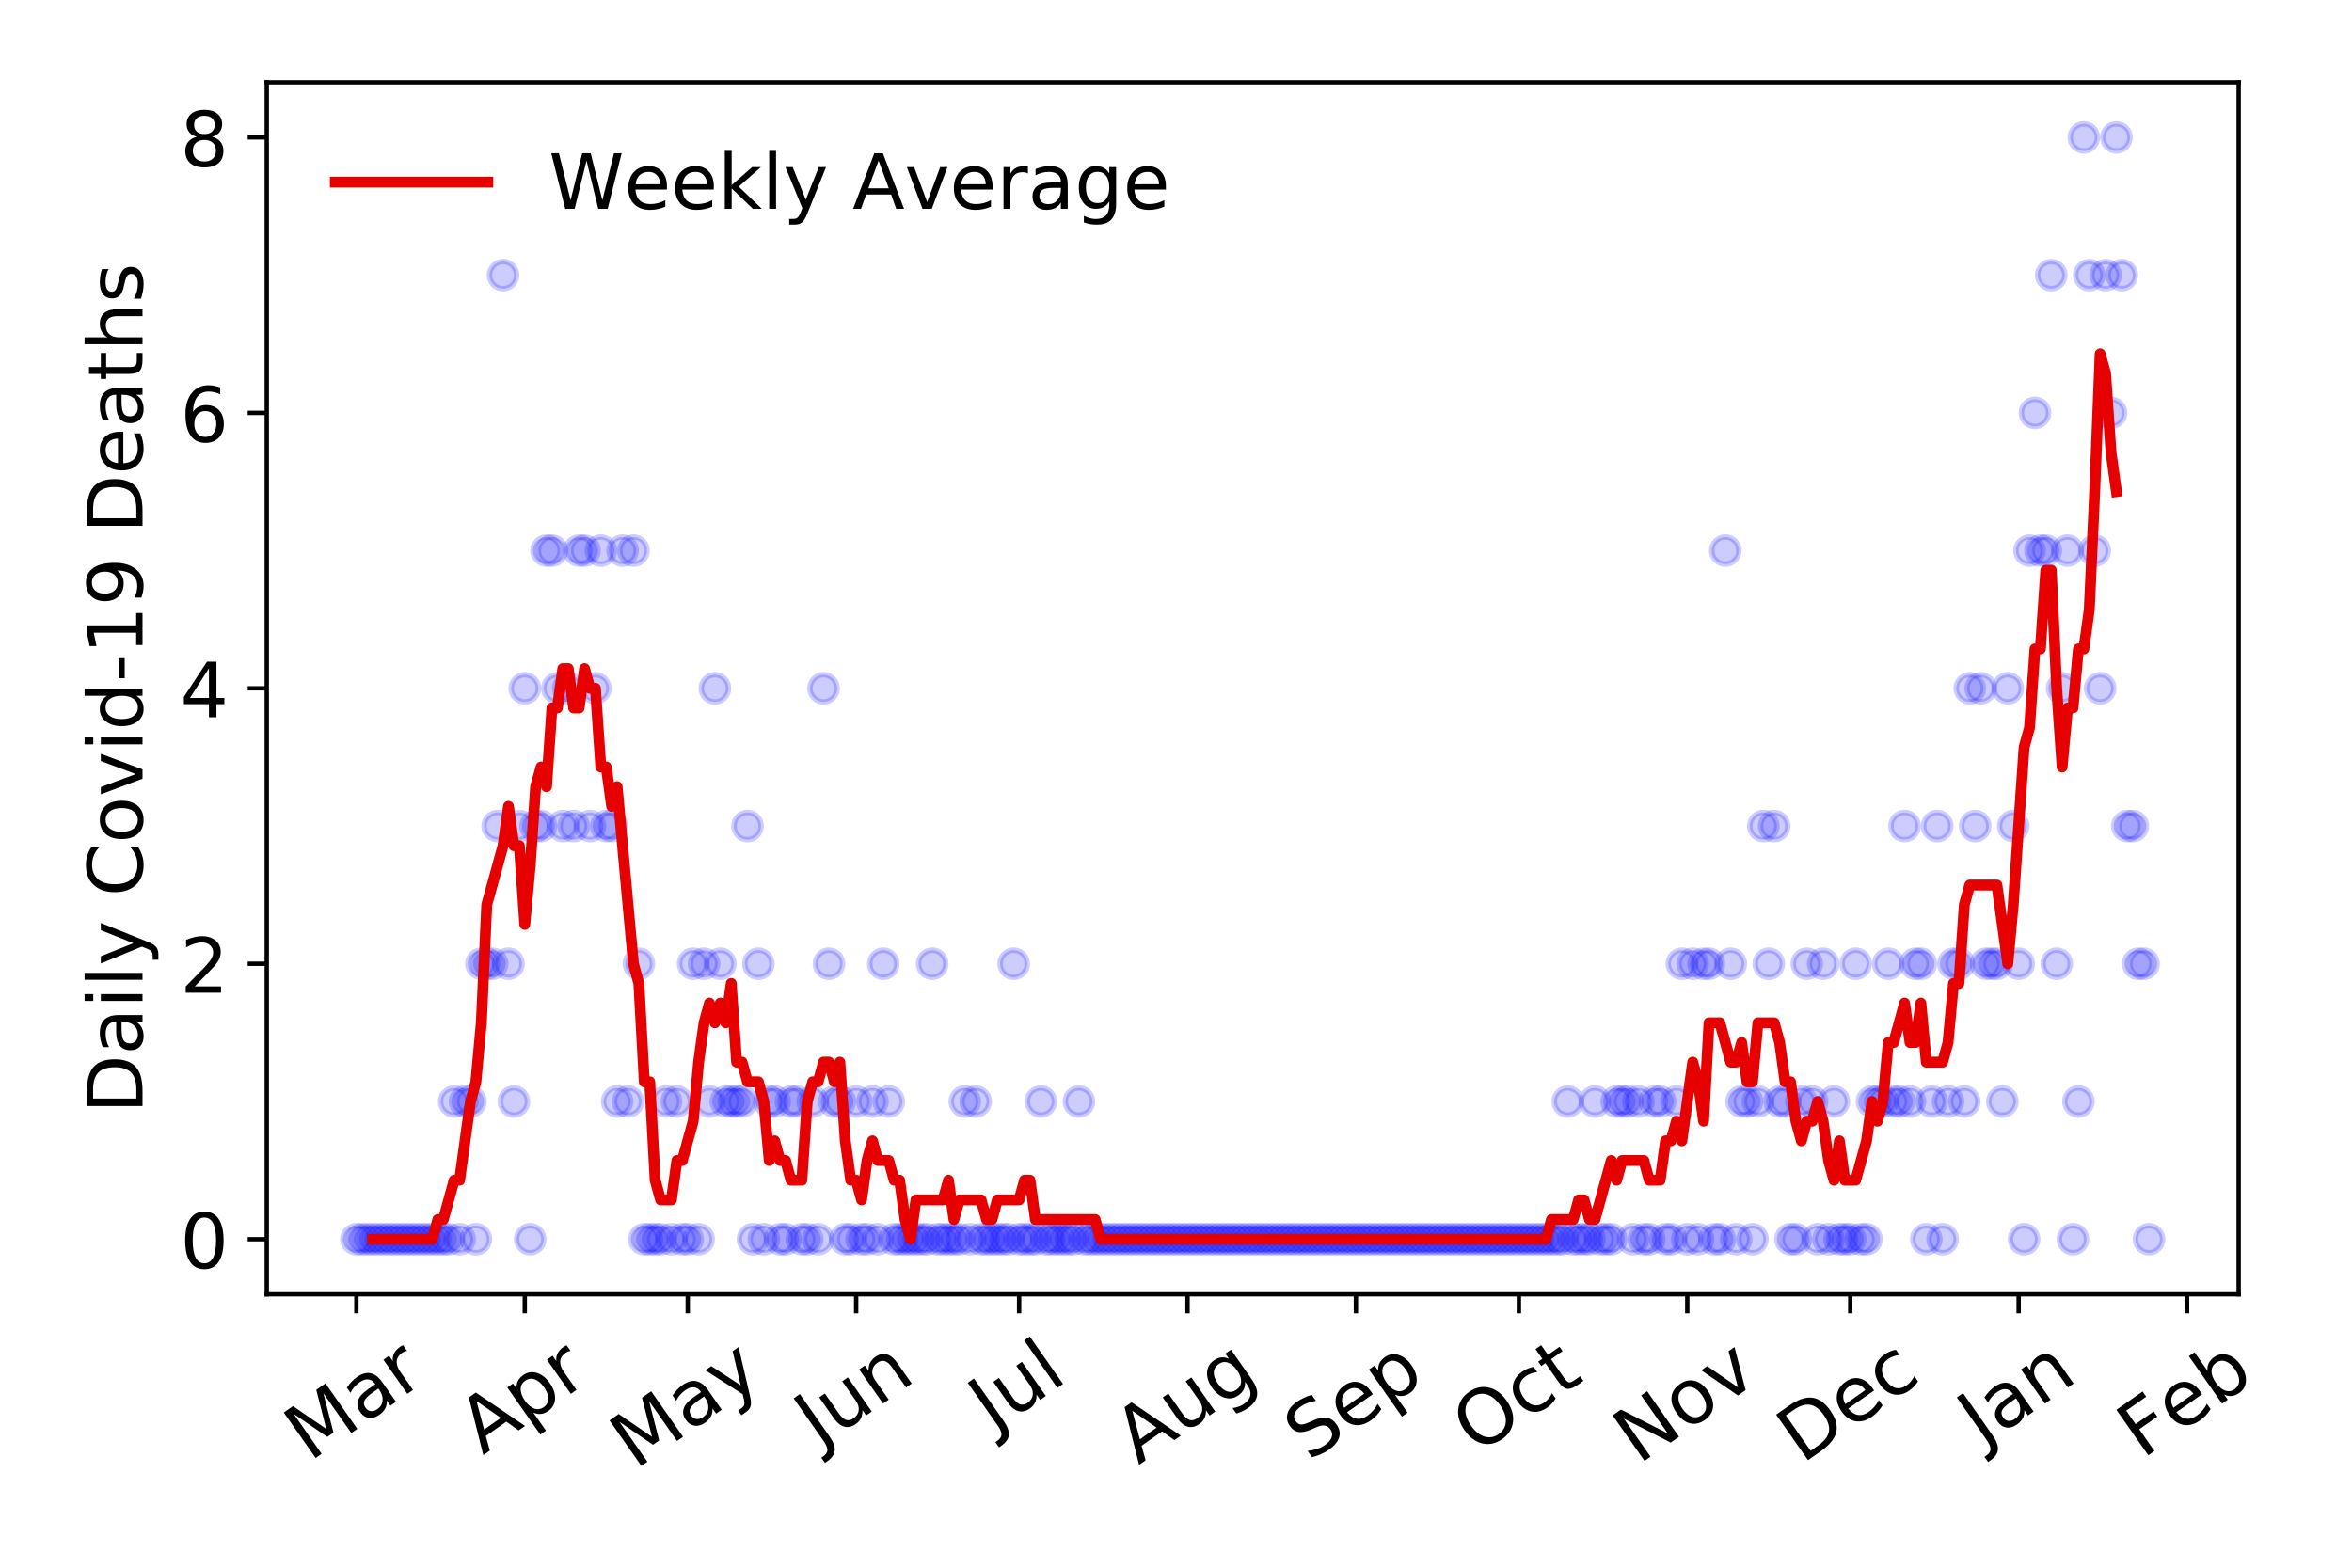 <?xml version="1.0" encoding="utf-8" standalone="no"?>
<!DOCTYPE svg PUBLIC "-//W3C//DTD SVG 1.1//EN"
  "http://www.w3.org/Graphics/SVG/1.1/DTD/svg11.dtd">
<!-- Created with matplotlib (https://matplotlib.org/) -->
<svg height="288pt" version="1.1" viewBox="0 0 432 288" width="432pt" xmlns="http://www.w3.org/2000/svg" xmlns:xlink="http://www.w3.org/1999/xlink">
 <defs>
  <style type="text/css">
*{stroke-linecap:butt;stroke-linejoin:round;}
  </style>
 </defs>
 <g id="figure_1">
  <g id="patch_1">
   <path d="M 0 288 
L 432 288 
L 432 0 
L 0 0 
z
" style="fill:#ffffff;"/>
  </g>
  <g id="axes_1">
   <g id="patch_2">
    <path d="M 48.995 237.778 
L 411.183 237.778 
L 411.183 15.12 
L 48.995 15.12 
z
" style="fill:#ffffff;"/>
   </g>
   <g id="matplotlib.axis_1">
    <g id="xtick_1">
     <g id="line2d_1">
      <defs>
       <path d="M 0 0 
L 0 3.5 
" id="m4e992bc18e" style="stroke:#000000;stroke-width:0.8;"/>
      </defs>
      <g>
       <use style="stroke:#000000;stroke-width:0.8;" x="65.458" xlink:href="#m4e992bc18e" y="237.778"/>
      </g>
     </g>
     <g id="text_1">
      <!-- Mar -->
      <defs>
       <path d="M 9.812 72.906 
L 24.516 72.906 
L 43.109 23.297 
L 61.812 72.906 
L 76.516 72.906 
L 76.516 0 
L 66.891 0 
L 66.891 64.016 
L 48.094 14.016 
L 38.188 14.016 
L 19.391 64.016 
L 19.391 0 
L 9.812 0 
z
" id="DejaVuSans-77"/>
       <path d="M 34.281 27.484 
Q 23.391 27.484 19.188 25 
Q 14.984 22.516 14.984 16.5 
Q 14.984 11.719 18.141 8.906 
Q 21.297 6.109 26.703 6.109 
Q 34.188 6.109 38.703 11.406 
Q 43.219 16.703 43.219 25.484 
L 43.219 27.484 
z
M 52.203 31.203 
L 52.203 0 
L 43.219 0 
L 43.219 8.297 
Q 40.141 3.328 35.547 0.953 
Q 30.953 -1.422 24.312 -1.422 
Q 15.922 -1.422 10.953 3.297 
Q 6 8.016 6 15.922 
Q 6 25.141 12.172 29.828 
Q 18.359 34.516 30.609 34.516 
L 43.219 34.516 
L 43.219 35.406 
Q 43.219 41.609 39.141 45 
Q 35.062 48.391 27.688 48.391 
Q 23 48.391 18.547 47.266 
Q 14.109 46.141 10.016 43.891 
L 10.016 52.203 
Q 14.938 54.109 19.578 55.047 
Q 24.219 56 28.609 56 
Q 40.484 56 46.344 49.844 
Q 52.203 43.703 52.203 31.203 
z
" id="DejaVuSans-97"/>
       <path d="M 41.109 46.297 
Q 39.594 47.172 37.812 47.578 
Q 36.031 48 33.891 48 
Q 26.266 48 22.188 43.047 
Q 18.109 38.094 18.109 28.812 
L 18.109 0 
L 9.078 0 
L 9.078 54.688 
L 18.109 54.688 
L 18.109 46.188 
Q 20.953 51.172 25.484 53.578 
Q 30.031 56 36.531 56 
Q 37.453 56 38.578 55.875 
Q 39.703 55.766 41.062 55.516 
z
" id="DejaVuSans-114"/>
      </defs>
      <g transform="translate(56.855 268.643)rotate(-35)scale(0.14 -0.14)">
       <use xlink:href="#DejaVuSans-77"/>
       <use x="86.279" xlink:href="#DejaVuSans-97"/>
       <use x="147.559" xlink:href="#DejaVuSans-114"/>
      </g>
     </g>
    </g>
    <g id="xtick_2">
     <g id="line2d_2">
      <g>
       <use style="stroke:#000000;stroke-width:0.8;" x="96.389" xlink:href="#m4e992bc18e" y="237.778"/>
      </g>
     </g>
     <g id="text_2">
      <!-- Apr -->
      <defs>
       <path d="M 34.188 63.188 
L 20.797 26.906 
L 47.609 26.906 
z
M 28.609 72.906 
L 39.797 72.906 
L 67.578 0 
L 57.328 0 
L 50.688 18.703 
L 17.828 18.703 
L 11.188 0 
L 0.781 0 
z
" id="DejaVuSans-65"/>
       <path d="M 18.109 8.203 
L 18.109 -20.797 
L 9.078 -20.797 
L 9.078 54.688 
L 18.109 54.688 
L 18.109 46.391 
Q 20.953 51.266 25.266 53.625 
Q 29.594 56 35.594 56 
Q 45.562 56 51.781 48.094 
Q 58.016 40.188 58.016 27.297 
Q 58.016 14.406 51.781 6.484 
Q 45.562 -1.422 35.594 -1.422 
Q 29.594 -1.422 25.266 0.953 
Q 20.953 3.328 18.109 8.203 
z
M 48.688 27.297 
Q 48.688 37.203 44.609 42.844 
Q 40.531 48.484 33.406 48.484 
Q 26.266 48.484 22.188 42.844 
Q 18.109 37.203 18.109 27.297 
Q 18.109 17.391 22.188 11.75 
Q 26.266 6.109 33.406 6.109 
Q 40.531 6.109 44.609 11.75 
Q 48.688 17.391 48.688 27.297 
z
" id="DejaVuSans-112"/>
      </defs>
      <g transform="translate(88.685 267.384)rotate(-35)scale(0.14 -0.14)">
       <use xlink:href="#DejaVuSans-65"/>
       <use x="68.408" xlink:href="#DejaVuSans-112"/>
       <use x="131.885" xlink:href="#DejaVuSans-114"/>
      </g>
     </g>
    </g>
    <g id="xtick_3">
     <g id="line2d_3">
      <g>
       <use style="stroke:#000000;stroke-width:0.8;" x="126.322" xlink:href="#m4e992bc18e" y="237.778"/>
      </g>
     </g>
     <g id="text_3">
      <!-- May -->
      <defs>
       <path d="M 32.172 -5.078 
Q 28.375 -14.844 24.75 -17.812 
Q 21.141 -20.797 15.094 -20.797 
L 7.906 -20.797 
L 7.906 -13.281 
L 13.188 -13.281 
Q 16.891 -13.281 18.938 -11.516 
Q 21 -9.766 23.484 -3.219 
L 25.094 0.875 
L 2.984 54.688 
L 12.5 54.688 
L 29.594 11.922 
L 46.688 54.688 
L 56.203 54.688 
z
" id="DejaVuSans-121"/>
      </defs>
      <g transform="translate(116.682 270.094)rotate(-35)scale(0.14 -0.14)">
       <use xlink:href="#DejaVuSans-77"/>
       <use x="86.279" xlink:href="#DejaVuSans-97"/>
       <use x="147.559" xlink:href="#DejaVuSans-121"/>
      </g>
     </g>
    </g>
    <g id="xtick_4">
     <g id="line2d_4">
      <g>
       <use style="stroke:#000000;stroke-width:0.8;" x="157.252" xlink:href="#m4e992bc18e" y="237.778"/>
      </g>
     </g>
     <g id="text_4">
      <!-- Jun -->
      <defs>
       <path d="M 9.812 72.906 
L 19.672 72.906 
L 19.672 5.078 
Q 19.672 -8.109 14.672 -14.062 
Q 9.672 -20.016 -1.422 -20.016 
L -5.172 -20.016 
L -5.172 -11.719 
L -2.094 -11.719 
Q 4.438 -11.719 7.125 -8.047 
Q 9.812 -4.391 9.812 5.078 
z
" id="DejaVuSans-74"/>
       <path d="M 8.5 21.578 
L 8.5 54.688 
L 17.484 54.688 
L 17.484 21.922 
Q 17.484 14.156 20.5 10.266 
Q 23.531 6.391 29.594 6.391 
Q 36.859 6.391 41.078 11.031 
Q 45.312 15.672 45.312 23.688 
L 45.312 54.688 
L 54.297 54.688 
L 54.297 0 
L 45.312 0 
L 45.312 8.406 
Q 42.047 3.422 37.719 1 
Q 33.406 -1.422 27.688 -1.422 
Q 18.266 -1.422 13.375 4.438 
Q 8.5 10.297 8.5 21.578 
z
M 31.109 56 
z
" id="DejaVuSans-117"/>
       <path d="M 54.891 33.016 
L 54.891 0 
L 45.906 0 
L 45.906 32.719 
Q 45.906 40.484 42.875 44.328 
Q 39.844 48.188 33.797 48.188 
Q 26.516 48.188 22.312 43.547 
Q 18.109 38.922 18.109 30.906 
L 18.109 0 
L 9.078 0 
L 9.078 54.688 
L 18.109 54.688 
L 18.109 46.188 
Q 21.344 51.125 25.703 53.562 
Q 30.078 56 35.797 56 
Q 45.219 56 50.047 50.172 
Q 54.891 44.344 54.891 33.016 
z
" id="DejaVuSans-110"/>
      </defs>
      <g transform="translate(150.509 266.039)rotate(-35)scale(0.14 -0.14)">
       <use xlink:href="#DejaVuSans-74"/>
       <use x="29.492" xlink:href="#DejaVuSans-117"/>
       <use x="92.871" xlink:href="#DejaVuSans-110"/>
      </g>
     </g>
    </g>
    <g id="xtick_5">
     <g id="line2d_5">
      <g>
       <use style="stroke:#000000;stroke-width:0.8;" x="187.185" xlink:href="#m4e992bc18e" y="237.778"/>
      </g>
     </g>
     <g id="text_5">
      <!-- Jul -->
      <defs>
       <path d="M 9.422 75.984 
L 18.406 75.984 
L 18.406 0 
L 9.422 0 
z
" id="DejaVuSans-108"/>
      </defs>
      <g transform="translate(182.482 263.181)rotate(-35)scale(0.14 -0.14)">
       <use xlink:href="#DejaVuSans-74"/>
       <use x="29.492" xlink:href="#DejaVuSans-117"/>
       <use x="92.871" xlink:href="#DejaVuSans-108"/>
      </g>
     </g>
    </g>
    <g id="xtick_6">
     <g id="line2d_6">
      <g>
       <use style="stroke:#000000;stroke-width:0.8;" x="218.116" xlink:href="#m4e992bc18e" y="237.778"/>
      </g>
     </g>
     <g id="text_6">
      <!-- Aug -->
      <defs>
       <path d="M 45.406 27.984 
Q 45.406 37.75 41.375 43.109 
Q 37.359 48.484 30.078 48.484 
Q 22.859 48.484 18.828 43.109 
Q 14.797 37.75 14.797 27.984 
Q 14.797 18.266 18.828 12.891 
Q 22.859 7.516 30.078 7.516 
Q 37.359 7.516 41.375 12.891 
Q 45.406 18.266 45.406 27.984 
z
M 54.391 6.781 
Q 54.391 -7.172 48.188 -13.984 
Q 42 -20.797 29.203 -20.797 
Q 24.469 -20.797 20.266 -20.094 
Q 16.062 -19.391 12.109 -17.922 
L 12.109 -9.188 
Q 16.062 -11.328 19.922 -12.344 
Q 23.781 -13.375 27.781 -13.375 
Q 36.625 -13.375 41.016 -8.766 
Q 45.406 -4.156 45.406 5.172 
L 45.406 9.625 
Q 42.625 4.781 38.281 2.391 
Q 33.938 0 27.875 0 
Q 17.828 0 11.672 7.656 
Q 5.516 15.328 5.516 27.984 
Q 5.516 40.672 11.672 48.328 
Q 17.828 56 27.875 56 
Q 33.938 56 38.281 53.609 
Q 42.625 51.219 45.406 46.391 
L 45.406 54.688 
L 54.391 54.688 
z
" id="DejaVuSans-103"/>
      </defs>
      <g transform="translate(209.135 269.172)rotate(-35)scale(0.14 -0.14)">
       <use xlink:href="#DejaVuSans-65"/>
       <use x="68.408" xlink:href="#DejaVuSans-117"/>
       <use x="131.787" xlink:href="#DejaVuSans-103"/>
      </g>
     </g>
    </g>
    <g id="xtick_7">
     <g id="line2d_7">
      <g>
       <use style="stroke:#000000;stroke-width:0.8;" x="249.046" xlink:href="#m4e992bc18e" y="237.778"/>
      </g>
     </g>
     <g id="text_7">
      <!-- Sep -->
      <defs>
       <path d="M 53.516 70.516 
L 53.516 60.891 
Q 47.906 63.578 42.922 64.891 
Q 37.938 66.219 33.297 66.219 
Q 25.25 66.219 20.875 63.094 
Q 16.5 59.969 16.5 54.203 
Q 16.5 49.359 19.406 46.891 
Q 22.312 44.438 30.422 42.922 
L 36.375 41.703 
Q 47.406 39.594 52.656 34.297 
Q 57.906 29 57.906 20.125 
Q 57.906 9.516 50.797 4.047 
Q 43.703 -1.422 29.984 -1.422 
Q 24.812 -1.422 18.969 -0.25 
Q 13.141 0.922 6.891 3.219 
L 6.891 13.375 
Q 12.891 10.016 18.656 8.297 
Q 24.422 6.594 29.984 6.594 
Q 38.422 6.594 43.016 9.906 
Q 47.609 13.234 47.609 19.391 
Q 47.609 24.75 44.312 27.781 
Q 41.016 30.812 33.5 32.328 
L 27.484 33.5 
Q 16.453 35.688 11.516 40.375 
Q 6.594 45.062 6.594 53.422 
Q 6.594 63.094 13.406 68.656 
Q 20.219 74.219 32.172 74.219 
Q 37.312 74.219 42.625 73.281 
Q 47.953 72.359 53.516 70.516 
z
" id="DejaVuSans-83"/>
       <path d="M 56.203 29.594 
L 56.203 25.203 
L 14.891 25.203 
Q 15.484 15.922 20.484 11.062 
Q 25.484 6.203 34.422 6.203 
Q 39.594 6.203 44.453 7.469 
Q 49.312 8.734 54.109 11.281 
L 54.109 2.781 
Q 49.266 0.734 44.188 -0.344 
Q 39.109 -1.422 33.891 -1.422 
Q 20.797 -1.422 13.156 6.188 
Q 5.516 13.812 5.516 26.812 
Q 5.516 40.234 12.766 48.109 
Q 20.016 56 32.328 56 
Q 43.359 56 49.781 48.891 
Q 56.203 41.797 56.203 29.594 
z
M 47.219 32.234 
Q 47.125 39.594 43.094 43.984 
Q 39.062 48.391 32.422 48.391 
Q 24.906 48.391 20.391 44.141 
Q 15.875 39.891 15.188 32.172 
z
" id="DejaVuSans-101"/>
      </defs>
      <g transform="translate(240.453 268.629)rotate(-35)scale(0.14 -0.14)">
       <use xlink:href="#DejaVuSans-83"/>
       <use x="63.477" xlink:href="#DejaVuSans-101"/>
       <use x="125" xlink:href="#DejaVuSans-112"/>
      </g>
     </g>
    </g>
    <g id="xtick_8">
     <g id="line2d_8">
      <g>
       <use style="stroke:#000000;stroke-width:0.8;" x="278.979" xlink:href="#m4e992bc18e" y="237.778"/>
      </g>
     </g>
     <g id="text_8">
      <!-- Oct -->
      <defs>
       <path d="M 39.406 66.219 
Q 28.656 66.219 22.328 58.203 
Q 16.016 50.203 16.016 36.375 
Q 16.016 22.609 22.328 14.594 
Q 28.656 6.594 39.406 6.594 
Q 50.141 6.594 56.422 14.594 
Q 62.703 22.609 62.703 36.375 
Q 62.703 50.203 56.422 58.203 
Q 50.141 66.219 39.406 66.219 
z
M 39.406 74.219 
Q 54.734 74.219 63.906 63.938 
Q 73.094 53.656 73.094 36.375 
Q 73.094 19.141 63.906 8.859 
Q 54.734 -1.422 39.406 -1.422 
Q 24.031 -1.422 14.812 8.828 
Q 5.609 19.094 5.609 36.375 
Q 5.609 53.656 14.812 63.938 
Q 24.031 74.219 39.406 74.219 
z
" id="DejaVuSans-79"/>
       <path d="M 48.781 52.594 
L 48.781 44.188 
Q 44.969 46.297 41.141 47.344 
Q 37.312 48.391 33.406 48.391 
Q 24.656 48.391 19.812 42.844 
Q 14.984 37.312 14.984 27.297 
Q 14.984 17.281 19.812 11.734 
Q 24.656 6.203 33.406 6.203 
Q 37.312 6.203 41.141 7.25 
Q 44.969 8.297 48.781 10.406 
L 48.781 2.094 
Q 45.016 0.344 40.984 -0.531 
Q 36.969 -1.422 32.422 -1.422 
Q 20.062 -1.422 12.781 6.344 
Q 5.516 14.109 5.516 27.297 
Q 5.516 40.672 12.859 48.328 
Q 20.219 56 33.016 56 
Q 37.156 56 41.109 55.141 
Q 45.062 54.297 48.781 52.594 
z
" id="DejaVuSans-99"/>
       <path d="M 18.312 70.219 
L 18.312 54.688 
L 36.812 54.688 
L 36.812 47.703 
L 18.312 47.703 
L 18.312 18.016 
Q 18.312 11.328 20.141 9.422 
Q 21.969 7.516 27.594 7.516 
L 36.812 7.516 
L 36.812 0 
L 27.594 0 
Q 17.188 0 13.234 3.875 
Q 9.281 7.766 9.281 18.016 
L 9.281 47.703 
L 2.688 47.703 
L 2.688 54.688 
L 9.281 54.688 
L 9.281 70.219 
z
" id="DejaVuSans-116"/>
      </defs>
      <g transform="translate(271.28 267.377)rotate(-35)scale(0.14 -0.14)">
       <use xlink:href="#DejaVuSans-79"/>
       <use x="78.711" xlink:href="#DejaVuSans-99"/>
       <use x="133.691" xlink:href="#DejaVuSans-116"/>
      </g>
     </g>
    </g>
    <g id="xtick_9">
     <g id="line2d_9">
      <g>
       <use style="stroke:#000000;stroke-width:0.8;" x="309.91" xlink:href="#m4e992bc18e" y="237.778"/>
      </g>
     </g>
     <g id="text_9">
      <!-- Nov -->
      <defs>
       <path d="M 9.812 72.906 
L 23.094 72.906 
L 55.422 11.922 
L 55.422 72.906 
L 64.984 72.906 
L 64.984 0 
L 51.703 0 
L 19.391 60.984 
L 19.391 0 
L 9.812 0 
z
" id="DejaVuSans-78"/>
       <path d="M 30.609 48.391 
Q 23.391 48.391 19.188 42.75 
Q 14.984 37.109 14.984 27.297 
Q 14.984 17.484 19.156 11.844 
Q 23.344 6.203 30.609 6.203 
Q 37.797 6.203 41.984 11.859 
Q 46.188 17.531 46.188 27.297 
Q 46.188 37.016 41.984 42.703 
Q 37.797 48.391 30.609 48.391 
z
M 30.609 56 
Q 42.328 56 49.016 48.375 
Q 55.719 40.766 55.719 27.297 
Q 55.719 13.875 49.016 6.219 
Q 42.328 -1.422 30.609 -1.422 
Q 18.844 -1.422 12.172 6.219 
Q 5.516 13.875 5.516 27.297 
Q 5.516 40.766 12.172 48.375 
Q 18.844 56 30.609 56 
z
" id="DejaVuSans-111"/>
       <path d="M 2.984 54.688 
L 12.5 54.688 
L 29.594 8.797 
L 46.688 54.688 
L 56.203 54.688 
L 35.688 0 
L 23.484 0 
z
" id="DejaVuSans-118"/>
      </defs>
      <g transform="translate(300.933 269.166)rotate(-35)scale(0.14 -0.14)">
       <use xlink:href="#DejaVuSans-78"/>
       <use x="74.805" xlink:href="#DejaVuSans-111"/>
       <use x="135.986" xlink:href="#DejaVuSans-118"/>
      </g>
     </g>
    </g>
    <g id="xtick_10">
     <g id="line2d_10">
      <g>
       <use style="stroke:#000000;stroke-width:0.8;" x="339.843" xlink:href="#m4e992bc18e" y="237.778"/>
      </g>
     </g>
     <g id="text_10">
      <!-- Dec -->
      <defs>
       <path d="M 19.672 64.797 
L 19.672 8.109 
L 31.594 8.109 
Q 46.688 8.109 53.688 14.938 
Q 60.688 21.781 60.688 36.531 
Q 60.688 51.172 53.688 57.984 
Q 46.688 64.797 31.594 64.797 
z
M 9.812 72.906 
L 30.078 72.906 
Q 51.266 72.906 61.172 64.094 
Q 71.094 55.281 71.094 36.531 
Q 71.094 17.672 61.125 8.828 
Q 51.172 0 30.078 0 
L 9.812 0 
z
" id="DejaVuSans-68"/>
      </defs>
      <g transform="translate(330.962 269.032)rotate(-35)scale(0.14 -0.14)">
       <use xlink:href="#DejaVuSans-68"/>
       <use x="77.002" xlink:href="#DejaVuSans-101"/>
       <use x="138.525" xlink:href="#DejaVuSans-99"/>
      </g>
     </g>
    </g>
    <g id="xtick_11">
     <g id="line2d_11">
      <g>
       <use style="stroke:#000000;stroke-width:0.8;" x="370.773" xlink:href="#m4e992bc18e" y="237.778"/>
      </g>
     </g>
     <g id="text_11">
      <!-- Jan -->
      <g transform="translate(364.15 265.871)rotate(-35)scale(0.14 -0.14)">
       <use xlink:href="#DejaVuSans-74"/>
       <use x="29.492" xlink:href="#DejaVuSans-97"/>
       <use x="90.771" xlink:href="#DejaVuSans-110"/>
      </g>
     </g>
    </g>
    <g id="xtick_12">
     <g id="line2d_12">
      <g>
       <use style="stroke:#000000;stroke-width:0.8;" x="401.704" xlink:href="#m4e992bc18e" y="237.778"/>
      </g>
     </g>
     <g id="text_12">
      <!-- Feb -->
      <defs>
       <path d="M 9.812 72.906 
L 51.703 72.906 
L 51.703 64.594 
L 19.672 64.594 
L 19.672 43.109 
L 48.578 43.109 
L 48.578 34.812 
L 19.672 34.812 
L 19.672 0 
L 9.812 0 
z
" id="DejaVuSans-70"/>
       <path d="M 48.688 27.297 
Q 48.688 37.203 44.609 42.844 
Q 40.531 48.484 33.406 48.484 
Q 26.266 48.484 22.188 42.844 
Q 18.109 37.203 18.109 27.297 
Q 18.109 17.391 22.188 11.75 
Q 26.266 6.109 33.406 6.109 
Q 40.531 6.109 44.609 11.75 
Q 48.688 17.391 48.688 27.297 
z
M 18.109 46.391 
Q 20.953 51.266 25.266 53.625 
Q 29.594 56 35.594 56 
Q 45.562 56 51.781 48.094 
Q 58.016 40.188 58.016 27.297 
Q 58.016 14.406 51.781 6.484 
Q 45.562 -1.422 35.594 -1.422 
Q 29.594 -1.422 25.266 0.953 
Q 20.953 3.328 18.109 8.203 
L 18.109 0 
L 9.078 0 
L 9.078 75.984 
L 18.109 75.984 
z
" id="DejaVuSans-98"/>
      </defs>
      <g transform="translate(393.458 268.143)rotate(-35)scale(0.14 -0.14)">
       <use xlink:href="#DejaVuSans-70"/>
       <use x="57.441" xlink:href="#DejaVuSans-101"/>
       <use x="118.965" xlink:href="#DejaVuSans-98"/>
      </g>
     </g>
    </g>
   </g>
   <g id="matplotlib.axis_2">
    <g id="ytick_1">
     <g id="line2d_13">
      <defs>
       <path d="M 0 0 
L -3.5 0 
" id="mc6320172ba" style="stroke:#000000;stroke-width:0.8;"/>
      </defs>
      <g>
       <use style="stroke:#000000;stroke-width:0.8;" x="48.995" xlink:href="#mc6320172ba" y="227.657"/>
      </g>
     </g>
     <g id="text_13">
      <!-- 0 -->
      <defs>
       <path d="M 31.781 66.406 
Q 24.172 66.406 20.328 58.906 
Q 16.5 51.422 16.5 36.375 
Q 16.5 21.391 20.328 13.891 
Q 24.172 6.391 31.781 6.391 
Q 39.453 6.391 43.281 13.891 
Q 47.125 21.391 47.125 36.375 
Q 47.125 51.422 43.281 58.906 
Q 39.453 66.406 31.781 66.406 
z
M 31.781 74.219 
Q 44.047 74.219 50.516 64.516 
Q 56.984 54.828 56.984 36.375 
Q 56.984 17.969 50.516 8.266 
Q 44.047 -1.422 31.781 -1.422 
Q 19.531 -1.422 13.062 8.266 
Q 6.594 17.969 6.594 36.375 
Q 6.594 54.828 13.062 64.516 
Q 19.531 74.219 31.781 74.219 
z
" id="DejaVuSans-48"/>
      </defs>
      <g transform="translate(33.087 232.976)scale(0.14 -0.14)">
       <use xlink:href="#DejaVuSans-48"/>
      </g>
     </g>
    </g>
    <g id="ytick_2">
     <g id="line2d_14">
      <g>
       <use style="stroke:#000000;stroke-width:0.8;" x="48.995" xlink:href="#mc6320172ba" y="177.053"/>
      </g>
     </g>
     <g id="text_14">
      <!-- 2 -->
      <defs>
       <path d="M 19.188 8.297 
L 53.609 8.297 
L 53.609 0 
L 7.328 0 
L 7.328 8.297 
Q 12.938 14.109 22.625 23.891 
Q 32.328 33.688 34.812 36.531 
Q 39.547 41.844 41.422 45.531 
Q 43.312 49.219 43.312 52.781 
Q 43.312 58.594 39.234 62.25 
Q 35.156 65.922 28.609 65.922 
Q 23.969 65.922 18.812 64.312 
Q 13.672 62.703 7.812 59.422 
L 7.812 69.391 
Q 13.766 71.781 18.938 73 
Q 24.125 74.219 28.422 74.219 
Q 39.75 74.219 46.484 68.547 
Q 53.219 62.891 53.219 53.422 
Q 53.219 48.922 51.531 44.891 
Q 49.859 40.875 45.406 35.406 
Q 44.188 33.984 37.641 27.219 
Q 31.109 20.453 19.188 8.297 
z
" id="DejaVuSans-50"/>
      </defs>
      <g transform="translate(33.087 182.372)scale(0.14 -0.14)">
       <use xlink:href="#DejaVuSans-50"/>
      </g>
     </g>
    </g>
    <g id="ytick_3">
     <g id="line2d_15">
      <g>
       <use style="stroke:#000000;stroke-width:0.8;" x="48.995" xlink:href="#mc6320172ba" y="126.449"/>
      </g>
     </g>
     <g id="text_15">
      <!-- 4 -->
      <defs>
       <path d="M 37.797 64.312 
L 12.891 25.391 
L 37.797 25.391 
z
M 35.203 72.906 
L 47.609 72.906 
L 47.609 25.391 
L 58.016 25.391 
L 58.016 17.188 
L 47.609 17.188 
L 47.609 0 
L 37.797 0 
L 37.797 17.188 
L 4.891 17.188 
L 4.891 26.703 
z
" id="DejaVuSans-52"/>
      </defs>
      <g transform="translate(33.087 131.768)scale(0.14 -0.14)">
       <use xlink:href="#DejaVuSans-52"/>
      </g>
     </g>
    </g>
    <g id="ytick_4">
     <g id="line2d_16">
      <g>
       <use style="stroke:#000000;stroke-width:0.8;" x="48.995" xlink:href="#mc6320172ba" y="75.845"/>
      </g>
     </g>
     <g id="text_16">
      <!-- 6 -->
      <defs>
       <path d="M 33.016 40.375 
Q 26.375 40.375 22.484 35.828 
Q 18.609 31.297 18.609 23.391 
Q 18.609 15.531 22.484 10.953 
Q 26.375 6.391 33.016 6.391 
Q 39.656 6.391 43.531 10.953 
Q 47.406 15.531 47.406 23.391 
Q 47.406 31.297 43.531 35.828 
Q 39.656 40.375 33.016 40.375 
z
M 52.594 71.297 
L 52.594 62.312 
Q 48.875 64.062 45.094 64.984 
Q 41.312 65.922 37.594 65.922 
Q 27.828 65.922 22.672 59.328 
Q 17.531 52.734 16.797 39.406 
Q 19.672 43.656 24.016 45.922 
Q 28.375 48.188 33.594 48.188 
Q 44.578 48.188 50.953 41.516 
Q 57.328 34.859 57.328 23.391 
Q 57.328 12.156 50.688 5.359 
Q 44.047 -1.422 33.016 -1.422 
Q 20.359 -1.422 13.672 8.266 
Q 6.984 17.969 6.984 36.375 
Q 6.984 53.656 15.188 63.938 
Q 23.391 74.219 37.203 74.219 
Q 40.922 74.219 44.703 73.484 
Q 48.484 72.75 52.594 71.297 
z
" id="DejaVuSans-54"/>
      </defs>
      <g transform="translate(33.087 81.164)scale(0.14 -0.14)">
       <use xlink:href="#DejaVuSans-54"/>
      </g>
     </g>
    </g>
    <g id="ytick_5">
     <g id="line2d_17">
      <g>
       <use style="stroke:#000000;stroke-width:0.8;" x="48.995" xlink:href="#mc6320172ba" y="25.241"/>
      </g>
     </g>
     <g id="text_17">
      <!-- 8 -->
      <defs>
       <path d="M 31.781 34.625 
Q 24.75 34.625 20.719 30.859 
Q 16.703 27.094 16.703 20.516 
Q 16.703 13.922 20.719 10.156 
Q 24.75 6.391 31.781 6.391 
Q 38.812 6.391 42.859 10.172 
Q 46.922 13.969 46.922 20.516 
Q 46.922 27.094 42.891 30.859 
Q 38.875 34.625 31.781 34.625 
z
M 21.922 38.812 
Q 15.578 40.375 12.031 44.719 
Q 8.5 49.078 8.5 55.328 
Q 8.5 64.062 14.719 69.141 
Q 20.953 74.219 31.781 74.219 
Q 42.672 74.219 48.875 69.141 
Q 55.078 64.062 55.078 55.328 
Q 55.078 49.078 51.531 44.719 
Q 48 40.375 41.703 38.812 
Q 48.828 37.156 52.797 32.312 
Q 56.781 27.484 56.781 20.516 
Q 56.781 9.906 50.312 4.234 
Q 43.844 -1.422 31.781 -1.422 
Q 19.734 -1.422 13.25 4.234 
Q 6.781 9.906 6.781 20.516 
Q 6.781 27.484 10.781 32.312 
Q 14.797 37.156 21.922 38.812 
z
M 18.312 54.391 
Q 18.312 48.734 21.844 45.562 
Q 25.391 42.391 31.781 42.391 
Q 38.141 42.391 41.719 45.562 
Q 45.312 48.734 45.312 54.391 
Q 45.312 60.062 41.719 63.234 
Q 38.141 66.406 31.781 66.406 
Q 25.391 66.406 21.844 63.234 
Q 18.312 60.062 18.312 54.391 
z
" id="DejaVuSans-56"/>
      </defs>
      <g transform="translate(33.087 30.56)scale(0.14 -0.14)">
       <use xlink:href="#DejaVuSans-56"/>
      </g>
     </g>
    </g>
    <g id="text_18">
     <!-- Daily Covid-19 Deaths -->
     <defs>
      <path d="M 9.422 54.688 
L 18.406 54.688 
L 18.406 0 
L 9.422 0 
z
M 9.422 75.984 
L 18.406 75.984 
L 18.406 64.594 
L 9.422 64.594 
z
" id="DejaVuSans-105"/>
      <path id="DejaVuSans-32"/>
      <path d="M 64.406 67.281 
L 64.406 56.891 
Q 59.422 61.531 53.781 63.812 
Q 48.141 66.109 41.797 66.109 
Q 29.297 66.109 22.656 58.469 
Q 16.016 50.828 16.016 36.375 
Q 16.016 21.969 22.656 14.328 
Q 29.297 6.688 41.797 6.688 
Q 48.141 6.688 53.781 8.984 
Q 59.422 11.281 64.406 15.922 
L 64.406 5.609 
Q 59.234 2.094 53.438 0.328 
Q 47.656 -1.422 41.219 -1.422 
Q 24.656 -1.422 15.125 8.703 
Q 5.609 18.844 5.609 36.375 
Q 5.609 53.953 15.125 64.078 
Q 24.656 74.219 41.219 74.219 
Q 47.75 74.219 53.531 72.484 
Q 59.328 70.75 64.406 67.281 
z
" id="DejaVuSans-67"/>
      <path d="M 45.406 46.391 
L 45.406 75.984 
L 54.391 75.984 
L 54.391 0 
L 45.406 0 
L 45.406 8.203 
Q 42.578 3.328 38.25 0.953 
Q 33.938 -1.422 27.875 -1.422 
Q 17.969 -1.422 11.734 6.484 
Q 5.516 14.406 5.516 27.297 
Q 5.516 40.188 11.734 48.094 
Q 17.969 56 27.875 56 
Q 33.938 56 38.25 53.625 
Q 42.578 51.266 45.406 46.391 
z
M 14.797 27.297 
Q 14.797 17.391 18.875 11.75 
Q 22.953 6.109 30.078 6.109 
Q 37.203 6.109 41.297 11.75 
Q 45.406 17.391 45.406 27.297 
Q 45.406 37.203 41.297 42.844 
Q 37.203 48.484 30.078 48.484 
Q 22.953 48.484 18.875 42.844 
Q 14.797 37.203 14.797 27.297 
z
" id="DejaVuSans-100"/>
      <path d="M 4.891 31.391 
L 31.203 31.391 
L 31.203 23.391 
L 4.891 23.391 
z
" id="DejaVuSans-45"/>
      <path d="M 12.406 8.297 
L 28.516 8.297 
L 28.516 63.922 
L 10.984 60.406 
L 10.984 69.391 
L 28.422 72.906 
L 38.281 72.906 
L 38.281 8.297 
L 54.391 8.297 
L 54.391 0 
L 12.406 0 
z
" id="DejaVuSans-49"/>
      <path d="M 10.984 1.516 
L 10.984 10.5 
Q 14.703 8.734 18.5 7.812 
Q 22.312 6.891 25.984 6.891 
Q 35.75 6.891 40.891 13.453 
Q 46.047 20.016 46.781 33.406 
Q 43.953 29.203 39.594 26.953 
Q 35.25 24.703 29.984 24.703 
Q 19.047 24.703 12.672 31.312 
Q 6.297 37.938 6.297 49.422 
Q 6.297 60.641 12.938 67.422 
Q 19.578 74.219 30.609 74.219 
Q 43.266 74.219 49.922 64.516 
Q 56.594 54.828 56.594 36.375 
Q 56.594 19.141 48.406 8.859 
Q 40.234 -1.422 26.422 -1.422 
Q 22.703 -1.422 18.891 -0.688 
Q 15.094 0.047 10.984 1.516 
z
M 30.609 32.422 
Q 37.25 32.422 41.125 36.953 
Q 45.016 41.5 45.016 49.422 
Q 45.016 57.281 41.125 61.844 
Q 37.25 66.406 30.609 66.406 
Q 23.969 66.406 20.094 61.844 
Q 16.219 57.281 16.219 49.422 
Q 16.219 41.5 20.094 36.953 
Q 23.969 32.422 30.609 32.422 
z
" id="DejaVuSans-57"/>
      <path d="M 54.891 33.016 
L 54.891 0 
L 45.906 0 
L 45.906 32.719 
Q 45.906 40.484 42.875 44.328 
Q 39.844 48.188 33.797 48.188 
Q 26.516 48.188 22.312 43.547 
Q 18.109 38.922 18.109 30.906 
L 18.109 0 
L 9.078 0 
L 9.078 75.984 
L 18.109 75.984 
L 18.109 46.188 
Q 21.344 51.125 25.703 53.562 
Q 30.078 56 35.797 56 
Q 45.219 56 50.047 50.172 
Q 54.891 44.344 54.891 33.016 
z
" id="DejaVuSans-104"/>
      <path d="M 44.281 53.078 
L 44.281 44.578 
Q 40.484 46.531 36.375 47.5 
Q 32.281 48.484 27.875 48.484 
Q 21.188 48.484 17.844 46.438 
Q 14.5 44.391 14.5 40.281 
Q 14.5 37.156 16.891 35.375 
Q 19.281 33.594 26.516 31.984 
L 29.594 31.297 
Q 39.156 29.25 43.188 25.516 
Q 47.219 21.781 47.219 15.094 
Q 47.219 7.469 41.188 3.016 
Q 35.156 -1.422 24.609 -1.422 
Q 20.219 -1.422 15.453 -0.562 
Q 10.688 0.297 5.422 2 
L 5.422 11.281 
Q 10.406 8.688 15.234 7.391 
Q 20.062 6.109 24.812 6.109 
Q 31.156 6.109 34.562 8.281 
Q 37.984 10.453 37.984 14.406 
Q 37.984 18.062 35.516 20.016 
Q 33.062 21.969 24.703 23.781 
L 21.578 24.516 
Q 13.234 26.266 9.516 29.906 
Q 5.812 33.547 5.812 39.891 
Q 5.812 47.609 11.281 51.797 
Q 16.75 56 26.812 56 
Q 31.781 56 36.172 55.266 
Q 40.578 54.547 44.281 53.078 
z
" id="DejaVuSans-115"/>
     </defs>
     <g transform="translate(26.176 204.56)rotate(-90)scale(0.14 -0.14)">
      <use xlink:href="#DejaVuSans-68"/>
      <use x="77.002" xlink:href="#DejaVuSans-97"/>
      <use x="138.281" xlink:href="#DejaVuSans-105"/>
      <use x="166.064" xlink:href="#DejaVuSans-108"/>
      <use x="193.848" xlink:href="#DejaVuSans-121"/>
      <use x="253.027" xlink:href="#DejaVuSans-32"/>
      <use x="284.814" xlink:href="#DejaVuSans-67"/>
      <use x="354.639" xlink:href="#DejaVuSans-111"/>
      <use x="415.82" xlink:href="#DejaVuSans-118"/>
      <use x="475" xlink:href="#DejaVuSans-105"/>
      <use x="502.783" xlink:href="#DejaVuSans-100"/>
      <use x="566.26" xlink:href="#DejaVuSans-45"/>
      <use x="602.344" xlink:href="#DejaVuSans-49"/>
      <use x="665.967" xlink:href="#DejaVuSans-57"/>
      <use x="729.59" xlink:href="#DejaVuSans-32"/>
      <use x="761.377" xlink:href="#DejaVuSans-68"/>
      <use x="838.379" xlink:href="#DejaVuSans-101"/>
      <use x="899.902" xlink:href="#DejaVuSans-97"/>
      <use x="961.182" xlink:href="#DejaVuSans-116"/>
      <use x="1000.391" xlink:href="#DejaVuSans-104"/>
      <use x="1063.77" xlink:href="#DejaVuSans-115"/>
     </g>
    </g>
   </g>
   <g id="line2d_18">
    <defs>
     <path d="M 0 2.5 
C 0.663 2.5 1.299 2.237 1.768 1.768 
C 2.237 1.299 2.5 0.663 2.5 0 
C 2.5 -0.663 2.237 -1.299 1.768 -1.768 
C 1.299 -2.237 0.663 -2.5 0 -2.5 
C -0.663 -2.5 -1.299 -2.237 -1.768 -1.768 
C -2.237 -1.299 -2.5 -0.663 -2.5 0 
C -2.5 0.663 -2.237 1.299 -1.768 1.768 
C -1.299 2.237 -0.663 2.5 0 2.5 
z
" id="me88dd74589" style="stroke:#0000ff;stroke-opacity:0.2;"/>
    </defs>
    <g clip-path="url(#p42dfb148b8)">
     <use style="fill:#0000ff;fill-opacity:0.2;stroke:#0000ff;stroke-opacity:0.2;" x="65.458" xlink:href="#me88dd74589" y="227.657"/>
     <use style="fill:#0000ff;fill-opacity:0.2;stroke:#0000ff;stroke-opacity:0.2;" x="66.456" xlink:href="#me88dd74589" y="227.657"/>
     <use style="fill:#0000ff;fill-opacity:0.2;stroke:#0000ff;stroke-opacity:0.2;" x="67.454" xlink:href="#me88dd74589" y="227.657"/>
     <use style="fill:#0000ff;fill-opacity:0.2;stroke:#0000ff;stroke-opacity:0.2;" x="68.451" xlink:href="#me88dd74589" y="227.657"/>
     <use style="fill:#0000ff;fill-opacity:0.2;stroke:#0000ff;stroke-opacity:0.2;" x="69.449" xlink:href="#me88dd74589" y="227.657"/>
     <use style="fill:#0000ff;fill-opacity:0.2;stroke:#0000ff;stroke-opacity:0.2;" x="70.447" xlink:href="#me88dd74589" y="227.657"/>
     <use style="fill:#0000ff;fill-opacity:0.2;stroke:#0000ff;stroke-opacity:0.2;" x="71.445" xlink:href="#me88dd74589" y="227.657"/>
     <use style="fill:#0000ff;fill-opacity:0.2;stroke:#0000ff;stroke-opacity:0.2;" x="72.442" xlink:href="#me88dd74589" y="227.657"/>
     <use style="fill:#0000ff;fill-opacity:0.2;stroke:#0000ff;stroke-opacity:0.2;" x="73.44" xlink:href="#me88dd74589" y="227.657"/>
     <use style="fill:#0000ff;fill-opacity:0.2;stroke:#0000ff;stroke-opacity:0.2;" x="74.438" xlink:href="#me88dd74589" y="227.657"/>
     <use style="fill:#0000ff;fill-opacity:0.2;stroke:#0000ff;stroke-opacity:0.2;" x="75.436" xlink:href="#me88dd74589" y="227.657"/>
     <use style="fill:#0000ff;fill-opacity:0.2;stroke:#0000ff;stroke-opacity:0.2;" x="76.433" xlink:href="#me88dd74589" y="227.657"/>
     <use style="fill:#0000ff;fill-opacity:0.2;stroke:#0000ff;stroke-opacity:0.2;" x="77.431" xlink:href="#me88dd74589" y="227.657"/>
     <use style="fill:#0000ff;fill-opacity:0.2;stroke:#0000ff;stroke-opacity:0.2;" x="78.429" xlink:href="#me88dd74589" y="227.657"/>
     <use style="fill:#0000ff;fill-opacity:0.2;stroke:#0000ff;stroke-opacity:0.2;" x="79.427" xlink:href="#me88dd74589" y="227.657"/>
     <use style="fill:#0000ff;fill-opacity:0.2;stroke:#0000ff;stroke-opacity:0.2;" x="80.425" xlink:href="#me88dd74589" y="227.657"/>
     <use style="fill:#0000ff;fill-opacity:0.2;stroke:#0000ff;stroke-opacity:0.2;" x="81.422" xlink:href="#me88dd74589" y="227.657"/>
     <use style="fill:#0000ff;fill-opacity:0.2;stroke:#0000ff;stroke-opacity:0.2;" x="82.42" xlink:href="#me88dd74589" y="227.657"/>
     <use style="fill:#0000ff;fill-opacity:0.2;stroke:#0000ff;stroke-opacity:0.2;" x="83.418" xlink:href="#me88dd74589" y="202.355"/>
     <use style="fill:#0000ff;fill-opacity:0.2;stroke:#0000ff;stroke-opacity:0.2;" x="84.416" xlink:href="#me88dd74589" y="227.657"/>
     <use style="fill:#0000ff;fill-opacity:0.2;stroke:#0000ff;stroke-opacity:0.2;" x="85.413" xlink:href="#me88dd74589" y="202.355"/>
     <use style="fill:#0000ff;fill-opacity:0.2;stroke:#0000ff;stroke-opacity:0.2;" x="86.411" xlink:href="#me88dd74589" y="202.355"/>
     <use style="fill:#0000ff;fill-opacity:0.2;stroke:#0000ff;stroke-opacity:0.2;" x="87.409" xlink:href="#me88dd74589" y="227.657"/>
     <use style="fill:#0000ff;fill-opacity:0.2;stroke:#0000ff;stroke-opacity:0.2;" x="88.407" xlink:href="#me88dd74589" y="177.053"/>
     <use style="fill:#0000ff;fill-opacity:0.2;stroke:#0000ff;stroke-opacity:0.2;" x="89.404" xlink:href="#me88dd74589" y="177.053"/>
     <use style="fill:#0000ff;fill-opacity:0.2;stroke:#0000ff;stroke-opacity:0.2;" x="90.402" xlink:href="#me88dd74589" y="177.053"/>
     <use style="fill:#0000ff;fill-opacity:0.2;stroke:#0000ff;stroke-opacity:0.2;" x="91.4" xlink:href="#me88dd74589" y="151.751"/>
     <use style="fill:#0000ff;fill-opacity:0.2;stroke:#0000ff;stroke-opacity:0.2;" x="92.398" xlink:href="#me88dd74589" y="50.543"/>
     <use style="fill:#0000ff;fill-opacity:0.2;stroke:#0000ff;stroke-opacity:0.2;" x="93.395" xlink:href="#me88dd74589" y="177.053"/>
     <use style="fill:#0000ff;fill-opacity:0.2;stroke:#0000ff;stroke-opacity:0.2;" x="94.393" xlink:href="#me88dd74589" y="202.355"/>
     <use style="fill:#0000ff;fill-opacity:0.2;stroke:#0000ff;stroke-opacity:0.2;" x="95.391" xlink:href="#me88dd74589" y="151.751"/>
     <use style="fill:#0000ff;fill-opacity:0.2;stroke:#0000ff;stroke-opacity:0.2;" x="96.389" xlink:href="#me88dd74589" y="126.449"/>
     <use style="fill:#0000ff;fill-opacity:0.2;stroke:#0000ff;stroke-opacity:0.2;" x="97.386" xlink:href="#me88dd74589" y="227.657"/>
     <use style="fill:#0000ff;fill-opacity:0.2;stroke:#0000ff;stroke-opacity:0.2;" x="98.384" xlink:href="#me88dd74589" y="151.751"/>
     <use style="fill:#0000ff;fill-opacity:0.2;stroke:#0000ff;stroke-opacity:0.2;" x="99.382" xlink:href="#me88dd74589" y="151.751"/>
     <use style="fill:#0000ff;fill-opacity:0.2;stroke:#0000ff;stroke-opacity:0.2;" x="100.38" xlink:href="#me88dd74589" y="101.147"/>
     <use style="fill:#0000ff;fill-opacity:0.2;stroke:#0000ff;stroke-opacity:0.2;" x="101.378" xlink:href="#me88dd74589" y="101.147"/>
     <use style="fill:#0000ff;fill-opacity:0.2;stroke:#0000ff;stroke-opacity:0.2;" x="102.375" xlink:href="#me88dd74589" y="126.449"/>
     <use style="fill:#0000ff;fill-opacity:0.2;stroke:#0000ff;stroke-opacity:0.2;" x="103.373" xlink:href="#me88dd74589" y="151.751"/>
     <use style="fill:#0000ff;fill-opacity:0.2;stroke:#0000ff;stroke-opacity:0.2;" x="104.371" xlink:href="#me88dd74589" y="126.449"/>
     <use style="fill:#0000ff;fill-opacity:0.2;stroke:#0000ff;stroke-opacity:0.2;" x="105.369" xlink:href="#me88dd74589" y="151.751"/>
     <use style="fill:#0000ff;fill-opacity:0.2;stroke:#0000ff;stroke-opacity:0.2;" x="106.366" xlink:href="#me88dd74589" y="101.147"/>
     <use style="fill:#0000ff;fill-opacity:0.2;stroke:#0000ff;stroke-opacity:0.2;" x="107.364" xlink:href="#me88dd74589" y="101.147"/>
     <use style="fill:#0000ff;fill-opacity:0.2;stroke:#0000ff;stroke-opacity:0.2;" x="108.362" xlink:href="#me88dd74589" y="151.751"/>
     <use style="fill:#0000ff;fill-opacity:0.2;stroke:#0000ff;stroke-opacity:0.2;" x="109.36" xlink:href="#me88dd74589" y="126.449"/>
     <use style="fill:#0000ff;fill-opacity:0.2;stroke:#0000ff;stroke-opacity:0.2;" x="110.357" xlink:href="#me88dd74589" y="101.147"/>
     <use style="fill:#0000ff;fill-opacity:0.2;stroke:#0000ff;stroke-opacity:0.2;" x="111.355" xlink:href="#me88dd74589" y="151.751"/>
     <use style="fill:#0000ff;fill-opacity:0.2;stroke:#0000ff;stroke-opacity:0.2;" x="112.353" xlink:href="#me88dd74589" y="151.751"/>
     <use style="fill:#0000ff;fill-opacity:0.2;stroke:#0000ff;stroke-opacity:0.2;" x="113.351" xlink:href="#me88dd74589" y="202.355"/>
     <use style="fill:#0000ff;fill-opacity:0.2;stroke:#0000ff;stroke-opacity:0.2;" x="114.348" xlink:href="#me88dd74589" y="101.147"/>
     <use style="fill:#0000ff;fill-opacity:0.2;stroke:#0000ff;stroke-opacity:0.2;" x="115.346" xlink:href="#me88dd74589" y="202.355"/>
     <use style="fill:#0000ff;fill-opacity:0.2;stroke:#0000ff;stroke-opacity:0.2;" x="116.344" xlink:href="#me88dd74589" y="101.147"/>
     <use style="fill:#0000ff;fill-opacity:0.2;stroke:#0000ff;stroke-opacity:0.2;" x="117.342" xlink:href="#me88dd74589" y="177.053"/>
     <use style="fill:#0000ff;fill-opacity:0.2;stroke:#0000ff;stroke-opacity:0.2;" x="118.339" xlink:href="#me88dd74589" y="227.657"/>
     <use style="fill:#0000ff;fill-opacity:0.2;stroke:#0000ff;stroke-opacity:0.2;" x="119.337" xlink:href="#me88dd74589" y="227.657"/>
     <use style="fill:#0000ff;fill-opacity:0.2;stroke:#0000ff;stroke-opacity:0.2;" x="120.335" xlink:href="#me88dd74589" y="227.657"/>
     <use style="fill:#0000ff;fill-opacity:0.2;stroke:#0000ff;stroke-opacity:0.2;" x="121.333" xlink:href="#me88dd74589" y="227.657"/>
     <use style="fill:#0000ff;fill-opacity:0.2;stroke:#0000ff;stroke-opacity:0.2;" x="122.331" xlink:href="#me88dd74589" y="202.355"/>
     <use style="fill:#0000ff;fill-opacity:0.2;stroke:#0000ff;stroke-opacity:0.2;" x="123.328" xlink:href="#me88dd74589" y="227.657"/>
     <use style="fill:#0000ff;fill-opacity:0.2;stroke:#0000ff;stroke-opacity:0.2;" x="124.326" xlink:href="#me88dd74589" y="202.355"/>
     <use style="fill:#0000ff;fill-opacity:0.2;stroke:#0000ff;stroke-opacity:0.2;" x="125.324" xlink:href="#me88dd74589" y="227.657"/>
     <use style="fill:#0000ff;fill-opacity:0.2;stroke:#0000ff;stroke-opacity:0.2;" x="126.322" xlink:href="#me88dd74589" y="227.657"/>
     <use style="fill:#0000ff;fill-opacity:0.2;stroke:#0000ff;stroke-opacity:0.2;" x="127.319" xlink:href="#me88dd74589" y="177.053"/>
     <use style="fill:#0000ff;fill-opacity:0.2;stroke:#0000ff;stroke-opacity:0.2;" x="128.317" xlink:href="#me88dd74589" y="227.657"/>
     <use style="fill:#0000ff;fill-opacity:0.2;stroke:#0000ff;stroke-opacity:0.2;" x="129.315" xlink:href="#me88dd74589" y="177.053"/>
     <use style="fill:#0000ff;fill-opacity:0.2;stroke:#0000ff;stroke-opacity:0.2;" x="130.313" xlink:href="#me88dd74589" y="202.355"/>
     <use style="fill:#0000ff;fill-opacity:0.2;stroke:#0000ff;stroke-opacity:0.2;" x="131.31" xlink:href="#me88dd74589" y="126.449"/>
     <use style="fill:#0000ff;fill-opacity:0.2;stroke:#0000ff;stroke-opacity:0.2;" x="132.308" xlink:href="#me88dd74589" y="177.053"/>
     <use style="fill:#0000ff;fill-opacity:0.2;stroke:#0000ff;stroke-opacity:0.2;" x="133.306" xlink:href="#me88dd74589" y="202.355"/>
     <use style="fill:#0000ff;fill-opacity:0.2;stroke:#0000ff;stroke-opacity:0.2;" x="134.304" xlink:href="#me88dd74589" y="202.355"/>
     <use style="fill:#0000ff;fill-opacity:0.2;stroke:#0000ff;stroke-opacity:0.2;" x="135.301" xlink:href="#me88dd74589" y="202.355"/>
     <use style="fill:#0000ff;fill-opacity:0.2;stroke:#0000ff;stroke-opacity:0.2;" x="136.299" xlink:href="#me88dd74589" y="202.355"/>
     <use style="fill:#0000ff;fill-opacity:0.2;stroke:#0000ff;stroke-opacity:0.2;" x="137.297" xlink:href="#me88dd74589" y="151.751"/>
     <use style="fill:#0000ff;fill-opacity:0.2;stroke:#0000ff;stroke-opacity:0.2;" x="138.295" xlink:href="#me88dd74589" y="227.657"/>
     <use style="fill:#0000ff;fill-opacity:0.2;stroke:#0000ff;stroke-opacity:0.2;" x="139.292" xlink:href="#me88dd74589" y="177.053"/>
     <use style="fill:#0000ff;fill-opacity:0.2;stroke:#0000ff;stroke-opacity:0.2;" x="140.29" xlink:href="#me88dd74589" y="227.657"/>
     <use style="fill:#0000ff;fill-opacity:0.2;stroke:#0000ff;stroke-opacity:0.2;" x="141.288" xlink:href="#me88dd74589" y="202.355"/>
     <use style="fill:#0000ff;fill-opacity:0.2;stroke:#0000ff;stroke-opacity:0.2;" x="142.286" xlink:href="#me88dd74589" y="202.355"/>
     <use style="fill:#0000ff;fill-opacity:0.2;stroke:#0000ff;stroke-opacity:0.2;" x="143.284" xlink:href="#me88dd74589" y="227.657"/>
     <use style="fill:#0000ff;fill-opacity:0.2;stroke:#0000ff;stroke-opacity:0.2;" x="144.281" xlink:href="#me88dd74589" y="227.657"/>
     <use style="fill:#0000ff;fill-opacity:0.2;stroke:#0000ff;stroke-opacity:0.2;" x="145.279" xlink:href="#me88dd74589" y="202.355"/>
     <use style="fill:#0000ff;fill-opacity:0.2;stroke:#0000ff;stroke-opacity:0.2;" x="146.277" xlink:href="#me88dd74589" y="202.355"/>
     <use style="fill:#0000ff;fill-opacity:0.2;stroke:#0000ff;stroke-opacity:0.2;" x="147.275" xlink:href="#me88dd74589" y="227.657"/>
     <use style="fill:#0000ff;fill-opacity:0.2;stroke:#0000ff;stroke-opacity:0.2;" x="148.272" xlink:href="#me88dd74589" y="227.657"/>
     <use style="fill:#0000ff;fill-opacity:0.2;stroke:#0000ff;stroke-opacity:0.2;" x="149.27" xlink:href="#me88dd74589" y="202.355"/>
     <use style="fill:#0000ff;fill-opacity:0.2;stroke:#0000ff;stroke-opacity:0.2;" x="150.268" xlink:href="#me88dd74589" y="227.657"/>
     <use style="fill:#0000ff;fill-opacity:0.2;stroke:#0000ff;stroke-opacity:0.2;" x="151.266" xlink:href="#me88dd74589" y="126.449"/>
     <use style="fill:#0000ff;fill-opacity:0.2;stroke:#0000ff;stroke-opacity:0.2;" x="152.263" xlink:href="#me88dd74589" y="177.053"/>
     <use style="fill:#0000ff;fill-opacity:0.2;stroke:#0000ff;stroke-opacity:0.2;" x="153.261" xlink:href="#me88dd74589" y="202.355"/>
     <use style="fill:#0000ff;fill-opacity:0.2;stroke:#0000ff;stroke-opacity:0.2;" x="154.259" xlink:href="#me88dd74589" y="202.355"/>
     <use style="fill:#0000ff;fill-opacity:0.2;stroke:#0000ff;stroke-opacity:0.2;" x="155.257" xlink:href="#me88dd74589" y="227.657"/>
     <use style="fill:#0000ff;fill-opacity:0.2;stroke:#0000ff;stroke-opacity:0.2;" x="156.254" xlink:href="#me88dd74589" y="227.657"/>
     <use style="fill:#0000ff;fill-opacity:0.2;stroke:#0000ff;stroke-opacity:0.2;" x="157.252" xlink:href="#me88dd74589" y="202.355"/>
     <use style="fill:#0000ff;fill-opacity:0.2;stroke:#0000ff;stroke-opacity:0.2;" x="158.25" xlink:href="#me88dd74589" y="227.657"/>
     <use style="fill:#0000ff;fill-opacity:0.2;stroke:#0000ff;stroke-opacity:0.2;" x="159.248" xlink:href="#me88dd74589" y="227.657"/>
     <use style="fill:#0000ff;fill-opacity:0.2;stroke:#0000ff;stroke-opacity:0.2;" x="160.246" xlink:href="#me88dd74589" y="202.355"/>
     <use style="fill:#0000ff;fill-opacity:0.2;stroke:#0000ff;stroke-opacity:0.2;" x="161.243" xlink:href="#me88dd74589" y="227.657"/>
     <use style="fill:#0000ff;fill-opacity:0.2;stroke:#0000ff;stroke-opacity:0.2;" x="162.241" xlink:href="#me88dd74589" y="177.053"/>
     <use style="fill:#0000ff;fill-opacity:0.2;stroke:#0000ff;stroke-opacity:0.2;" x="163.239" xlink:href="#me88dd74589" y="202.355"/>
     <use style="fill:#0000ff;fill-opacity:0.2;stroke:#0000ff;stroke-opacity:0.2;" x="164.237" xlink:href="#me88dd74589" y="227.657"/>
     <use style="fill:#0000ff;fill-opacity:0.2;stroke:#0000ff;stroke-opacity:0.2;" x="165.234" xlink:href="#me88dd74589" y="227.657"/>
     <use style="fill:#0000ff;fill-opacity:0.2;stroke:#0000ff;stroke-opacity:0.2;" x="166.232" xlink:href="#me88dd74589" y="227.657"/>
     <use style="fill:#0000ff;fill-opacity:0.2;stroke:#0000ff;stroke-opacity:0.2;" x="167.23" xlink:href="#me88dd74589" y="227.657"/>
     <use style="fill:#0000ff;fill-opacity:0.2;stroke:#0000ff;stroke-opacity:0.2;" x="168.228" xlink:href="#me88dd74589" y="227.657"/>
     <use style="fill:#0000ff;fill-opacity:0.2;stroke:#0000ff;stroke-opacity:0.2;" x="169.225" xlink:href="#me88dd74589" y="227.657"/>
     <use style="fill:#0000ff;fill-opacity:0.2;stroke:#0000ff;stroke-opacity:0.2;" x="170.223" xlink:href="#me88dd74589" y="227.657"/>
     <use style="fill:#0000ff;fill-opacity:0.2;stroke:#0000ff;stroke-opacity:0.2;" x="171.221" xlink:href="#me88dd74589" y="177.053"/>
     <use style="fill:#0000ff;fill-opacity:0.2;stroke:#0000ff;stroke-opacity:0.2;" x="172.219" xlink:href="#me88dd74589" y="227.657"/>
     <use style="fill:#0000ff;fill-opacity:0.2;stroke:#0000ff;stroke-opacity:0.2;" x="173.216" xlink:href="#me88dd74589" y="227.657"/>
     <use style="fill:#0000ff;fill-opacity:0.2;stroke:#0000ff;stroke-opacity:0.2;" x="174.214" xlink:href="#me88dd74589" y="227.657"/>
     <use style="fill:#0000ff;fill-opacity:0.2;stroke:#0000ff;stroke-opacity:0.2;" x="175.212" xlink:href="#me88dd74589" y="227.657"/>
     <use style="fill:#0000ff;fill-opacity:0.2;stroke:#0000ff;stroke-opacity:0.2;" x="176.21" xlink:href="#me88dd74589" y="227.657"/>
     <use style="fill:#0000ff;fill-opacity:0.2;stroke:#0000ff;stroke-opacity:0.2;" x="177.207" xlink:href="#me88dd74589" y="202.355"/>
     <use style="fill:#0000ff;fill-opacity:0.2;stroke:#0000ff;stroke-opacity:0.2;" x="178.205" xlink:href="#me88dd74589" y="227.657"/>
     <use style="fill:#0000ff;fill-opacity:0.2;stroke:#0000ff;stroke-opacity:0.2;" x="179.203" xlink:href="#me88dd74589" y="202.355"/>
     <use style="fill:#0000ff;fill-opacity:0.2;stroke:#0000ff;stroke-opacity:0.2;" x="180.201" xlink:href="#me88dd74589" y="227.657"/>
     <use style="fill:#0000ff;fill-opacity:0.2;stroke:#0000ff;stroke-opacity:0.2;" x="181.199" xlink:href="#me88dd74589" y="227.657"/>
     <use style="fill:#0000ff;fill-opacity:0.2;stroke:#0000ff;stroke-opacity:0.2;" x="182.196" xlink:href="#me88dd74589" y="227.657"/>
     <use style="fill:#0000ff;fill-opacity:0.2;stroke:#0000ff;stroke-opacity:0.2;" x="183.194" xlink:href="#me88dd74589" y="227.657"/>
     <use style="fill:#0000ff;fill-opacity:0.2;stroke:#0000ff;stroke-opacity:0.2;" x="184.192" xlink:href="#me88dd74589" y="227.657"/>
     <use style="fill:#0000ff;fill-opacity:0.2;stroke:#0000ff;stroke-opacity:0.2;" x="185.19" xlink:href="#me88dd74589" y="227.657"/>
     <use style="fill:#0000ff;fill-opacity:0.2;stroke:#0000ff;stroke-opacity:0.2;" x="186.187" xlink:href="#me88dd74589" y="177.053"/>
     <use style="fill:#0000ff;fill-opacity:0.2;stroke:#0000ff;stroke-opacity:0.2;" x="187.185" xlink:href="#me88dd74589" y="227.657"/>
     <use style="fill:#0000ff;fill-opacity:0.2;stroke:#0000ff;stroke-opacity:0.2;" x="188.183" xlink:href="#me88dd74589" y="227.657"/>
     <use style="fill:#0000ff;fill-opacity:0.2;stroke:#0000ff;stroke-opacity:0.2;" x="189.181" xlink:href="#me88dd74589" y="227.657"/>
     <use style="fill:#0000ff;fill-opacity:0.2;stroke:#0000ff;stroke-opacity:0.2;" x="190.178" xlink:href="#me88dd74589" y="227.657"/>
     <use style="fill:#0000ff;fill-opacity:0.2;stroke:#0000ff;stroke-opacity:0.2;" x="191.176" xlink:href="#me88dd74589" y="202.355"/>
     <use style="fill:#0000ff;fill-opacity:0.2;stroke:#0000ff;stroke-opacity:0.2;" x="192.174" xlink:href="#me88dd74589" y="227.657"/>
     <use style="fill:#0000ff;fill-opacity:0.2;stroke:#0000ff;stroke-opacity:0.2;" x="193.172" xlink:href="#me88dd74589" y="227.657"/>
     <use style="fill:#0000ff;fill-opacity:0.2;stroke:#0000ff;stroke-opacity:0.2;" x="194.169" xlink:href="#me88dd74589" y="227.657"/>
     <use style="fill:#0000ff;fill-opacity:0.2;stroke:#0000ff;stroke-opacity:0.2;" x="195.167" xlink:href="#me88dd74589" y="227.657"/>
     <use style="fill:#0000ff;fill-opacity:0.2;stroke:#0000ff;stroke-opacity:0.2;" x="196.165" xlink:href="#me88dd74589" y="227.657"/>
     <use style="fill:#0000ff;fill-opacity:0.2;stroke:#0000ff;stroke-opacity:0.2;" x="197.163" xlink:href="#me88dd74589" y="227.657"/>
     <use style="fill:#0000ff;fill-opacity:0.2;stroke:#0000ff;stroke-opacity:0.2;" x="198.16" xlink:href="#me88dd74589" y="202.355"/>
     <use style="fill:#0000ff;fill-opacity:0.2;stroke:#0000ff;stroke-opacity:0.2;" x="199.158" xlink:href="#me88dd74589" y="227.657"/>
     <use style="fill:#0000ff;fill-opacity:0.2;stroke:#0000ff;stroke-opacity:0.2;" x="200.156" xlink:href="#me88dd74589" y="227.657"/>
     <use style="fill:#0000ff;fill-opacity:0.2;stroke:#0000ff;stroke-opacity:0.2;" x="201.154" xlink:href="#me88dd74589" y="227.657"/>
     <use style="fill:#0000ff;fill-opacity:0.2;stroke:#0000ff;stroke-opacity:0.2;" x="202.152" xlink:href="#me88dd74589" y="227.657"/>
     <use style="fill:#0000ff;fill-opacity:0.2;stroke:#0000ff;stroke-opacity:0.2;" x="203.149" xlink:href="#me88dd74589" y="227.657"/>
     <use style="fill:#0000ff;fill-opacity:0.2;stroke:#0000ff;stroke-opacity:0.2;" x="204.147" xlink:href="#me88dd74589" y="227.657"/>
     <use style="fill:#0000ff;fill-opacity:0.2;stroke:#0000ff;stroke-opacity:0.2;" x="205.145" xlink:href="#me88dd74589" y="227.657"/>
     <use style="fill:#0000ff;fill-opacity:0.2;stroke:#0000ff;stroke-opacity:0.2;" x="206.143" xlink:href="#me88dd74589" y="227.657"/>
     <use style="fill:#0000ff;fill-opacity:0.2;stroke:#0000ff;stroke-opacity:0.2;" x="207.14" xlink:href="#me88dd74589" y="227.657"/>
     <use style="fill:#0000ff;fill-opacity:0.2;stroke:#0000ff;stroke-opacity:0.2;" x="208.138" xlink:href="#me88dd74589" y="227.657"/>
     <use style="fill:#0000ff;fill-opacity:0.2;stroke:#0000ff;stroke-opacity:0.2;" x="209.136" xlink:href="#me88dd74589" y="227.657"/>
     <use style="fill:#0000ff;fill-opacity:0.2;stroke:#0000ff;stroke-opacity:0.2;" x="210.134" xlink:href="#me88dd74589" y="227.657"/>
     <use style="fill:#0000ff;fill-opacity:0.2;stroke:#0000ff;stroke-opacity:0.2;" x="211.131" xlink:href="#me88dd74589" y="227.657"/>
     <use style="fill:#0000ff;fill-opacity:0.2;stroke:#0000ff;stroke-opacity:0.2;" x="212.129" xlink:href="#me88dd74589" y="227.657"/>
     <use style="fill:#0000ff;fill-opacity:0.2;stroke:#0000ff;stroke-opacity:0.2;" x="213.127" xlink:href="#me88dd74589" y="227.657"/>
     <use style="fill:#0000ff;fill-opacity:0.2;stroke:#0000ff;stroke-opacity:0.2;" x="214.125" xlink:href="#me88dd74589" y="227.657"/>
     <use style="fill:#0000ff;fill-opacity:0.2;stroke:#0000ff;stroke-opacity:0.2;" x="215.122" xlink:href="#me88dd74589" y="227.657"/>
     <use style="fill:#0000ff;fill-opacity:0.2;stroke:#0000ff;stroke-opacity:0.2;" x="216.12" xlink:href="#me88dd74589" y="227.657"/>
     <use style="fill:#0000ff;fill-opacity:0.2;stroke:#0000ff;stroke-opacity:0.2;" x="217.118" xlink:href="#me88dd74589" y="227.657"/>
     <use style="fill:#0000ff;fill-opacity:0.2;stroke:#0000ff;stroke-opacity:0.2;" x="218.116" xlink:href="#me88dd74589" y="227.657"/>
     <use style="fill:#0000ff;fill-opacity:0.2;stroke:#0000ff;stroke-opacity:0.2;" x="219.113" xlink:href="#me88dd74589" y="227.657"/>
     <use style="fill:#0000ff;fill-opacity:0.2;stroke:#0000ff;stroke-opacity:0.2;" x="220.111" xlink:href="#me88dd74589" y="227.657"/>
     <use style="fill:#0000ff;fill-opacity:0.2;stroke:#0000ff;stroke-opacity:0.2;" x="221.109" xlink:href="#me88dd74589" y="227.657"/>
     <use style="fill:#0000ff;fill-opacity:0.2;stroke:#0000ff;stroke-opacity:0.2;" x="222.107" xlink:href="#me88dd74589" y="227.657"/>
     <use style="fill:#0000ff;fill-opacity:0.2;stroke:#0000ff;stroke-opacity:0.2;" x="223.105" xlink:href="#me88dd74589" y="227.657"/>
     <use style="fill:#0000ff;fill-opacity:0.2;stroke:#0000ff;stroke-opacity:0.2;" x="224.102" xlink:href="#me88dd74589" y="227.657"/>
     <use style="fill:#0000ff;fill-opacity:0.2;stroke:#0000ff;stroke-opacity:0.2;" x="225.1" xlink:href="#me88dd74589" y="227.657"/>
     <use style="fill:#0000ff;fill-opacity:0.2;stroke:#0000ff;stroke-opacity:0.2;" x="226.098" xlink:href="#me88dd74589" y="227.657"/>
     <use style="fill:#0000ff;fill-opacity:0.2;stroke:#0000ff;stroke-opacity:0.2;" x="227.096" xlink:href="#me88dd74589" y="227.657"/>
     <use style="fill:#0000ff;fill-opacity:0.2;stroke:#0000ff;stroke-opacity:0.2;" x="228.093" xlink:href="#me88dd74589" y="227.657"/>
     <use style="fill:#0000ff;fill-opacity:0.2;stroke:#0000ff;stroke-opacity:0.2;" x="229.091" xlink:href="#me88dd74589" y="227.657"/>
     <use style="fill:#0000ff;fill-opacity:0.2;stroke:#0000ff;stroke-opacity:0.2;" x="230.089" xlink:href="#me88dd74589" y="227.657"/>
     <use style="fill:#0000ff;fill-opacity:0.2;stroke:#0000ff;stroke-opacity:0.2;" x="231.087" xlink:href="#me88dd74589" y="227.657"/>
     <use style="fill:#0000ff;fill-opacity:0.2;stroke:#0000ff;stroke-opacity:0.2;" x="232.084" xlink:href="#me88dd74589" y="227.657"/>
     <use style="fill:#0000ff;fill-opacity:0.2;stroke:#0000ff;stroke-opacity:0.2;" x="233.082" xlink:href="#me88dd74589" y="227.657"/>
     <use style="fill:#0000ff;fill-opacity:0.2;stroke:#0000ff;stroke-opacity:0.2;" x="234.08" xlink:href="#me88dd74589" y="227.657"/>
     <use style="fill:#0000ff;fill-opacity:0.2;stroke:#0000ff;stroke-opacity:0.2;" x="235.078" xlink:href="#me88dd74589" y="227.657"/>
     <use style="fill:#0000ff;fill-opacity:0.2;stroke:#0000ff;stroke-opacity:0.2;" x="236.075" xlink:href="#me88dd74589" y="227.657"/>
     <use style="fill:#0000ff;fill-opacity:0.2;stroke:#0000ff;stroke-opacity:0.2;" x="237.073" xlink:href="#me88dd74589" y="227.657"/>
     <use style="fill:#0000ff;fill-opacity:0.2;stroke:#0000ff;stroke-opacity:0.2;" x="238.071" xlink:href="#me88dd74589" y="227.657"/>
     <use style="fill:#0000ff;fill-opacity:0.2;stroke:#0000ff;stroke-opacity:0.2;" x="239.069" xlink:href="#me88dd74589" y="227.657"/>
     <use style="fill:#0000ff;fill-opacity:0.2;stroke:#0000ff;stroke-opacity:0.2;" x="240.067" xlink:href="#me88dd74589" y="227.657"/>
     <use style="fill:#0000ff;fill-opacity:0.2;stroke:#0000ff;stroke-opacity:0.2;" x="241.064" xlink:href="#me88dd74589" y="227.657"/>
     <use style="fill:#0000ff;fill-opacity:0.2;stroke:#0000ff;stroke-opacity:0.2;" x="242.062" xlink:href="#me88dd74589" y="227.657"/>
     <use style="fill:#0000ff;fill-opacity:0.2;stroke:#0000ff;stroke-opacity:0.2;" x="243.06" xlink:href="#me88dd74589" y="227.657"/>
     <use style="fill:#0000ff;fill-opacity:0.2;stroke:#0000ff;stroke-opacity:0.2;" x="244.058" xlink:href="#me88dd74589" y="227.657"/>
     <use style="fill:#0000ff;fill-opacity:0.2;stroke:#0000ff;stroke-opacity:0.2;" x="245.055" xlink:href="#me88dd74589" y="227.657"/>
     <use style="fill:#0000ff;fill-opacity:0.2;stroke:#0000ff;stroke-opacity:0.2;" x="246.053" xlink:href="#me88dd74589" y="227.657"/>
     <use style="fill:#0000ff;fill-opacity:0.2;stroke:#0000ff;stroke-opacity:0.2;" x="247.051" xlink:href="#me88dd74589" y="227.657"/>
     <use style="fill:#0000ff;fill-opacity:0.2;stroke:#0000ff;stroke-opacity:0.2;" x="248.049" xlink:href="#me88dd74589" y="227.657"/>
     <use style="fill:#0000ff;fill-opacity:0.2;stroke:#0000ff;stroke-opacity:0.2;" x="249.046" xlink:href="#me88dd74589" y="227.657"/>
     <use style="fill:#0000ff;fill-opacity:0.2;stroke:#0000ff;stroke-opacity:0.2;" x="250.044" xlink:href="#me88dd74589" y="227.657"/>
     <use style="fill:#0000ff;fill-opacity:0.2;stroke:#0000ff;stroke-opacity:0.2;" x="251.042" xlink:href="#me88dd74589" y="227.657"/>
     <use style="fill:#0000ff;fill-opacity:0.2;stroke:#0000ff;stroke-opacity:0.2;" x="252.04" xlink:href="#me88dd74589" y="227.657"/>
     <use style="fill:#0000ff;fill-opacity:0.2;stroke:#0000ff;stroke-opacity:0.2;" x="253.037" xlink:href="#me88dd74589" y="227.657"/>
     <use style="fill:#0000ff;fill-opacity:0.2;stroke:#0000ff;stroke-opacity:0.2;" x="254.035" xlink:href="#me88dd74589" y="227.657"/>
     <use style="fill:#0000ff;fill-opacity:0.2;stroke:#0000ff;stroke-opacity:0.2;" x="255.033" xlink:href="#me88dd74589" y="227.657"/>
     <use style="fill:#0000ff;fill-opacity:0.2;stroke:#0000ff;stroke-opacity:0.2;" x="256.031" xlink:href="#me88dd74589" y="227.657"/>
     <use style="fill:#0000ff;fill-opacity:0.2;stroke:#0000ff;stroke-opacity:0.2;" x="257.028" xlink:href="#me88dd74589" y="227.657"/>
     <use style="fill:#0000ff;fill-opacity:0.2;stroke:#0000ff;stroke-opacity:0.2;" x="258.026" xlink:href="#me88dd74589" y="227.657"/>
     <use style="fill:#0000ff;fill-opacity:0.2;stroke:#0000ff;stroke-opacity:0.2;" x="259.024" xlink:href="#me88dd74589" y="227.657"/>
     <use style="fill:#0000ff;fill-opacity:0.2;stroke:#0000ff;stroke-opacity:0.2;" x="260.022" xlink:href="#me88dd74589" y="227.657"/>
     <use style="fill:#0000ff;fill-opacity:0.2;stroke:#0000ff;stroke-opacity:0.2;" x="261.02" xlink:href="#me88dd74589" y="227.657"/>
     <use style="fill:#0000ff;fill-opacity:0.2;stroke:#0000ff;stroke-opacity:0.2;" x="262.017" xlink:href="#me88dd74589" y="227.657"/>
     <use style="fill:#0000ff;fill-opacity:0.2;stroke:#0000ff;stroke-opacity:0.2;" x="263.015" xlink:href="#me88dd74589" y="227.657"/>
     <use style="fill:#0000ff;fill-opacity:0.2;stroke:#0000ff;stroke-opacity:0.2;" x="264.013" xlink:href="#me88dd74589" y="227.657"/>
     <use style="fill:#0000ff;fill-opacity:0.2;stroke:#0000ff;stroke-opacity:0.2;" x="265.011" xlink:href="#me88dd74589" y="227.657"/>
     <use style="fill:#0000ff;fill-opacity:0.2;stroke:#0000ff;stroke-opacity:0.2;" x="266.008" xlink:href="#me88dd74589" y="227.657"/>
     <use style="fill:#0000ff;fill-opacity:0.2;stroke:#0000ff;stroke-opacity:0.2;" x="267.006" xlink:href="#me88dd74589" y="227.657"/>
     <use style="fill:#0000ff;fill-opacity:0.2;stroke:#0000ff;stroke-opacity:0.2;" x="268.004" xlink:href="#me88dd74589" y="227.657"/>
     <use style="fill:#0000ff;fill-opacity:0.2;stroke:#0000ff;stroke-opacity:0.2;" x="269.002" xlink:href="#me88dd74589" y="227.657"/>
     <use style="fill:#0000ff;fill-opacity:0.2;stroke:#0000ff;stroke-opacity:0.2;" x="269.999" xlink:href="#me88dd74589" y="227.657"/>
     <use style="fill:#0000ff;fill-opacity:0.2;stroke:#0000ff;stroke-opacity:0.2;" x="270.997" xlink:href="#me88dd74589" y="227.657"/>
     <use style="fill:#0000ff;fill-opacity:0.2;stroke:#0000ff;stroke-opacity:0.2;" x="271.995" xlink:href="#me88dd74589" y="227.657"/>
     <use style="fill:#0000ff;fill-opacity:0.2;stroke:#0000ff;stroke-opacity:0.2;" x="272.993" xlink:href="#me88dd74589" y="227.657"/>
     <use style="fill:#0000ff;fill-opacity:0.2;stroke:#0000ff;stroke-opacity:0.2;" x="273.99" xlink:href="#me88dd74589" y="227.657"/>
     <use style="fill:#0000ff;fill-opacity:0.2;stroke:#0000ff;stroke-opacity:0.2;" x="274.988" xlink:href="#me88dd74589" y="227.657"/>
     <use style="fill:#0000ff;fill-opacity:0.2;stroke:#0000ff;stroke-opacity:0.2;" x="275.986" xlink:href="#me88dd74589" y="227.657"/>
     <use style="fill:#0000ff;fill-opacity:0.2;stroke:#0000ff;stroke-opacity:0.2;" x="276.984" xlink:href="#me88dd74589" y="227.657"/>
     <use style="fill:#0000ff;fill-opacity:0.2;stroke:#0000ff;stroke-opacity:0.2;" x="277.981" xlink:href="#me88dd74589" y="227.657"/>
     <use style="fill:#0000ff;fill-opacity:0.2;stroke:#0000ff;stroke-opacity:0.2;" x="278.979" xlink:href="#me88dd74589" y="227.657"/>
     <use style="fill:#0000ff;fill-opacity:0.2;stroke:#0000ff;stroke-opacity:0.2;" x="279.977" xlink:href="#me88dd74589" y="227.657"/>
     <use style="fill:#0000ff;fill-opacity:0.2;stroke:#0000ff;stroke-opacity:0.2;" x="280.975" xlink:href="#me88dd74589" y="227.657"/>
     <use style="fill:#0000ff;fill-opacity:0.2;stroke:#0000ff;stroke-opacity:0.2;" x="281.973" xlink:href="#me88dd74589" y="227.657"/>
     <use style="fill:#0000ff;fill-opacity:0.2;stroke:#0000ff;stroke-opacity:0.2;" x="282.97" xlink:href="#me88dd74589" y="227.657"/>
     <use style="fill:#0000ff;fill-opacity:0.2;stroke:#0000ff;stroke-opacity:0.2;" x="283.968" xlink:href="#me88dd74589" y="227.657"/>
     <use style="fill:#0000ff;fill-opacity:0.2;stroke:#0000ff;stroke-opacity:0.2;" x="284.966" xlink:href="#me88dd74589" y="227.657"/>
     <use style="fill:#0000ff;fill-opacity:0.2;stroke:#0000ff;stroke-opacity:0.2;" x="285.964" xlink:href="#me88dd74589" y="227.657"/>
     <use style="fill:#0000ff;fill-opacity:0.2;stroke:#0000ff;stroke-opacity:0.2;" x="286.961" xlink:href="#me88dd74589" y="227.657"/>
     <use style="fill:#0000ff;fill-opacity:0.2;stroke:#0000ff;stroke-opacity:0.2;" x="287.959" xlink:href="#me88dd74589" y="202.355"/>
     <use style="fill:#0000ff;fill-opacity:0.2;stroke:#0000ff;stroke-opacity:0.2;" x="288.957" xlink:href="#me88dd74589" y="227.657"/>
     <use style="fill:#0000ff;fill-opacity:0.2;stroke:#0000ff;stroke-opacity:0.2;" x="289.955" xlink:href="#me88dd74589" y="227.657"/>
     <use style="fill:#0000ff;fill-opacity:0.2;stroke:#0000ff;stroke-opacity:0.2;" x="290.952" xlink:href="#me88dd74589" y="227.657"/>
     <use style="fill:#0000ff;fill-opacity:0.2;stroke:#0000ff;stroke-opacity:0.2;" x="291.95" xlink:href="#me88dd74589" y="227.657"/>
     <use style="fill:#0000ff;fill-opacity:0.2;stroke:#0000ff;stroke-opacity:0.2;" x="292.948" xlink:href="#me88dd74589" y="202.355"/>
     <use style="fill:#0000ff;fill-opacity:0.2;stroke:#0000ff;stroke-opacity:0.2;" x="293.946" xlink:href="#me88dd74589" y="227.657"/>
     <use style="fill:#0000ff;fill-opacity:0.2;stroke:#0000ff;stroke-opacity:0.2;" x="294.943" xlink:href="#me88dd74589" y="227.657"/>
     <use style="fill:#0000ff;fill-opacity:0.2;stroke:#0000ff;stroke-opacity:0.2;" x="295.941" xlink:href="#me88dd74589" y="227.657"/>
     <use style="fill:#0000ff;fill-opacity:0.2;stroke:#0000ff;stroke-opacity:0.2;" x="296.939" xlink:href="#me88dd74589" y="202.355"/>
     <use style="fill:#0000ff;fill-opacity:0.2;stroke:#0000ff;stroke-opacity:0.2;" x="297.937" xlink:href="#me88dd74589" y="202.355"/>
     <use style="fill:#0000ff;fill-opacity:0.2;stroke:#0000ff;stroke-opacity:0.2;" x="298.934" xlink:href="#me88dd74589" y="202.355"/>
     <use style="fill:#0000ff;fill-opacity:0.2;stroke:#0000ff;stroke-opacity:0.2;" x="299.932" xlink:href="#me88dd74589" y="227.657"/>
     <use style="fill:#0000ff;fill-opacity:0.2;stroke:#0000ff;stroke-opacity:0.2;" x="300.93" xlink:href="#me88dd74589" y="202.355"/>
     <use style="fill:#0000ff;fill-opacity:0.2;stroke:#0000ff;stroke-opacity:0.2;" x="301.928" xlink:href="#me88dd74589" y="227.657"/>
     <use style="fill:#0000ff;fill-opacity:0.2;stroke:#0000ff;stroke-opacity:0.2;" x="302.926" xlink:href="#me88dd74589" y="227.657"/>
     <use style="fill:#0000ff;fill-opacity:0.2;stroke:#0000ff;stroke-opacity:0.2;" x="303.923" xlink:href="#me88dd74589" y="202.355"/>
     <use style="fill:#0000ff;fill-opacity:0.2;stroke:#0000ff;stroke-opacity:0.2;" x="304.921" xlink:href="#me88dd74589" y="202.355"/>
     <use style="fill:#0000ff;fill-opacity:0.2;stroke:#0000ff;stroke-opacity:0.2;" x="305.919" xlink:href="#me88dd74589" y="227.657"/>
     <use style="fill:#0000ff;fill-opacity:0.2;stroke:#0000ff;stroke-opacity:0.2;" x="306.917" xlink:href="#me88dd74589" y="227.657"/>
     <use style="fill:#0000ff;fill-opacity:0.2;stroke:#0000ff;stroke-opacity:0.2;" x="307.914" xlink:href="#me88dd74589" y="202.355"/>
     <use style="fill:#0000ff;fill-opacity:0.2;stroke:#0000ff;stroke-opacity:0.2;" x="308.912" xlink:href="#me88dd74589" y="177.053"/>
     <use style="fill:#0000ff;fill-opacity:0.2;stroke:#0000ff;stroke-opacity:0.2;" x="309.91" xlink:href="#me88dd74589" y="227.657"/>
     <use style="fill:#0000ff;fill-opacity:0.2;stroke:#0000ff;stroke-opacity:0.2;" x="310.908" xlink:href="#me88dd74589" y="177.053"/>
     <use style="fill:#0000ff;fill-opacity:0.2;stroke:#0000ff;stroke-opacity:0.2;" x="311.905" xlink:href="#me88dd74589" y="227.657"/>
     <use style="fill:#0000ff;fill-opacity:0.2;stroke:#0000ff;stroke-opacity:0.2;" x="312.903" xlink:href="#me88dd74589" y="177.053"/>
     <use style="fill:#0000ff;fill-opacity:0.2;stroke:#0000ff;stroke-opacity:0.2;" x="313.901" xlink:href="#me88dd74589" y="177.053"/>
     <use style="fill:#0000ff;fill-opacity:0.2;stroke:#0000ff;stroke-opacity:0.2;" x="314.899" xlink:href="#me88dd74589" y="227.657"/>
     <use style="fill:#0000ff;fill-opacity:0.2;stroke:#0000ff;stroke-opacity:0.2;" x="315.896" xlink:href="#me88dd74589" y="227.657"/>
     <use style="fill:#0000ff;fill-opacity:0.2;stroke:#0000ff;stroke-opacity:0.2;" x="316.894" xlink:href="#me88dd74589" y="101.147"/>
     <use style="fill:#0000ff;fill-opacity:0.2;stroke:#0000ff;stroke-opacity:0.2;" x="317.892" xlink:href="#me88dd74589" y="177.053"/>
     <use style="fill:#0000ff;fill-opacity:0.2;stroke:#0000ff;stroke-opacity:0.2;" x="318.89" xlink:href="#me88dd74589" y="227.657"/>
     <use style="fill:#0000ff;fill-opacity:0.2;stroke:#0000ff;stroke-opacity:0.2;" x="319.887" xlink:href="#me88dd74589" y="202.355"/>
     <use style="fill:#0000ff;fill-opacity:0.2;stroke:#0000ff;stroke-opacity:0.2;" x="320.885" xlink:href="#me88dd74589" y="202.355"/>
     <use style="fill:#0000ff;fill-opacity:0.2;stroke:#0000ff;stroke-opacity:0.2;" x="321.883" xlink:href="#me88dd74589" y="227.657"/>
     <use style="fill:#0000ff;fill-opacity:0.2;stroke:#0000ff;stroke-opacity:0.2;" x="322.881" xlink:href="#me88dd74589" y="202.355"/>
     <use style="fill:#0000ff;fill-opacity:0.2;stroke:#0000ff;stroke-opacity:0.2;" x="323.879" xlink:href="#me88dd74589" y="151.751"/>
     <use style="fill:#0000ff;fill-opacity:0.2;stroke:#0000ff;stroke-opacity:0.2;" x="324.876" xlink:href="#me88dd74589" y="177.053"/>
     <use style="fill:#0000ff;fill-opacity:0.2;stroke:#0000ff;stroke-opacity:0.2;" x="325.874" xlink:href="#me88dd74589" y="151.751"/>
     <use style="fill:#0000ff;fill-opacity:0.2;stroke:#0000ff;stroke-opacity:0.2;" x="326.872" xlink:href="#me88dd74589" y="202.355"/>
     <use style="fill:#0000ff;fill-opacity:0.2;stroke:#0000ff;stroke-opacity:0.2;" x="327.87" xlink:href="#me88dd74589" y="202.355"/>
     <use style="fill:#0000ff;fill-opacity:0.2;stroke:#0000ff;stroke-opacity:0.2;" x="328.867" xlink:href="#me88dd74589" y="227.657"/>
     <use style="fill:#0000ff;fill-opacity:0.2;stroke:#0000ff;stroke-opacity:0.2;" x="329.865" xlink:href="#me88dd74589" y="227.657"/>
     <use style="fill:#0000ff;fill-opacity:0.2;stroke:#0000ff;stroke-opacity:0.2;" x="330.863" xlink:href="#me88dd74589" y="202.355"/>
     <use style="fill:#0000ff;fill-opacity:0.2;stroke:#0000ff;stroke-opacity:0.2;" x="331.861" xlink:href="#me88dd74589" y="177.053"/>
     <use style="fill:#0000ff;fill-opacity:0.2;stroke:#0000ff;stroke-opacity:0.2;" x="332.858" xlink:href="#me88dd74589" y="202.355"/>
     <use style="fill:#0000ff;fill-opacity:0.2;stroke:#0000ff;stroke-opacity:0.2;" x="333.856" xlink:href="#me88dd74589" y="227.657"/>
     <use style="fill:#0000ff;fill-opacity:0.2;stroke:#0000ff;stroke-opacity:0.2;" x="334.854" xlink:href="#me88dd74589" y="177.053"/>
     <use style="fill:#0000ff;fill-opacity:0.2;stroke:#0000ff;stroke-opacity:0.2;" x="335.852" xlink:href="#me88dd74589" y="227.657"/>
     <use style="fill:#0000ff;fill-opacity:0.2;stroke:#0000ff;stroke-opacity:0.2;" x="336.849" xlink:href="#me88dd74589" y="202.355"/>
     <use style="fill:#0000ff;fill-opacity:0.2;stroke:#0000ff;stroke-opacity:0.2;" x="337.847" xlink:href="#me88dd74589" y="227.657"/>
     <use style="fill:#0000ff;fill-opacity:0.2;stroke:#0000ff;stroke-opacity:0.2;" x="338.845" xlink:href="#me88dd74589" y="227.657"/>
     <use style="fill:#0000ff;fill-opacity:0.2;stroke:#0000ff;stroke-opacity:0.2;" x="339.843" xlink:href="#me88dd74589" y="227.657"/>
     <use style="fill:#0000ff;fill-opacity:0.2;stroke:#0000ff;stroke-opacity:0.2;" x="340.841" xlink:href="#me88dd74589" y="177.053"/>
     <use style="fill:#0000ff;fill-opacity:0.2;stroke:#0000ff;stroke-opacity:0.2;" x="341.838" xlink:href="#me88dd74589" y="227.657"/>
     <use style="fill:#0000ff;fill-opacity:0.2;stroke:#0000ff;stroke-opacity:0.2;" x="342.836" xlink:href="#me88dd74589" y="227.657"/>
     <use style="fill:#0000ff;fill-opacity:0.2;stroke:#0000ff;stroke-opacity:0.2;" x="343.834" xlink:href="#me88dd74589" y="202.355"/>
     <use style="fill:#0000ff;fill-opacity:0.2;stroke:#0000ff;stroke-opacity:0.2;" x="344.832" xlink:href="#me88dd74589" y="202.355"/>
     <use style="fill:#0000ff;fill-opacity:0.2;stroke:#0000ff;stroke-opacity:0.2;" x="345.829" xlink:href="#me88dd74589" y="202.355"/>
     <use style="fill:#0000ff;fill-opacity:0.2;stroke:#0000ff;stroke-opacity:0.2;" x="346.827" xlink:href="#me88dd74589" y="177.053"/>
     <use style="fill:#0000ff;fill-opacity:0.2;stroke:#0000ff;stroke-opacity:0.2;" x="347.825" xlink:href="#me88dd74589" y="202.355"/>
     <use style="fill:#0000ff;fill-opacity:0.2;stroke:#0000ff;stroke-opacity:0.2;" x="348.823" xlink:href="#me88dd74589" y="202.355"/>
     <use style="fill:#0000ff;fill-opacity:0.2;stroke:#0000ff;stroke-opacity:0.2;" x="349.82" xlink:href="#me88dd74589" y="151.751"/>
     <use style="fill:#0000ff;fill-opacity:0.2;stroke:#0000ff;stroke-opacity:0.2;" x="350.818" xlink:href="#me88dd74589" y="202.355"/>
     <use style="fill:#0000ff;fill-opacity:0.2;stroke:#0000ff;stroke-opacity:0.2;" x="351.816" xlink:href="#me88dd74589" y="177.053"/>
     <use style="fill:#0000ff;fill-opacity:0.2;stroke:#0000ff;stroke-opacity:0.2;" x="352.814" xlink:href="#me88dd74589" y="177.053"/>
     <use style="fill:#0000ff;fill-opacity:0.2;stroke:#0000ff;stroke-opacity:0.2;" x="353.811" xlink:href="#me88dd74589" y="227.657"/>
     <use style="fill:#0000ff;fill-opacity:0.2;stroke:#0000ff;stroke-opacity:0.2;" x="354.809" xlink:href="#me88dd74589" y="202.355"/>
     <use style="fill:#0000ff;fill-opacity:0.2;stroke:#0000ff;stroke-opacity:0.2;" x="355.807" xlink:href="#me88dd74589" y="151.751"/>
     <use style="fill:#0000ff;fill-opacity:0.2;stroke:#0000ff;stroke-opacity:0.2;" x="356.805" xlink:href="#me88dd74589" y="227.657"/>
     <use style="fill:#0000ff;fill-opacity:0.2;stroke:#0000ff;stroke-opacity:0.2;" x="357.802" xlink:href="#me88dd74589" y="202.355"/>
     <use style="fill:#0000ff;fill-opacity:0.2;stroke:#0000ff;stroke-opacity:0.2;" x="358.8" xlink:href="#me88dd74589" y="177.053"/>
     <use style="fill:#0000ff;fill-opacity:0.2;stroke:#0000ff;stroke-opacity:0.2;" x="359.798" xlink:href="#me88dd74589" y="177.053"/>
     <use style="fill:#0000ff;fill-opacity:0.2;stroke:#0000ff;stroke-opacity:0.2;" x="360.796" xlink:href="#me88dd74589" y="202.355"/>
     <use style="fill:#0000ff;fill-opacity:0.2;stroke:#0000ff;stroke-opacity:0.2;" x="361.794" xlink:href="#me88dd74589" y="126.449"/>
     <use style="fill:#0000ff;fill-opacity:0.2;stroke:#0000ff;stroke-opacity:0.2;" x="362.791" xlink:href="#me88dd74589" y="151.751"/>
     <use style="fill:#0000ff;fill-opacity:0.2;stroke:#0000ff;stroke-opacity:0.2;" x="363.789" xlink:href="#me88dd74589" y="126.449"/>
     <use style="fill:#0000ff;fill-opacity:0.2;stroke:#0000ff;stroke-opacity:0.2;" x="364.787" xlink:href="#me88dd74589" y="177.053"/>
     <use style="fill:#0000ff;fill-opacity:0.2;stroke:#0000ff;stroke-opacity:0.2;" x="365.785" xlink:href="#me88dd74589" y="177.053"/>
     <use style="fill:#0000ff;fill-opacity:0.2;stroke:#0000ff;stroke-opacity:0.2;" x="366.782" xlink:href="#me88dd74589" y="177.053"/>
     <use style="fill:#0000ff;fill-opacity:0.2;stroke:#0000ff;stroke-opacity:0.2;" x="367.78" xlink:href="#me88dd74589" y="202.355"/>
     <use style="fill:#0000ff;fill-opacity:0.2;stroke:#0000ff;stroke-opacity:0.2;" x="368.778" xlink:href="#me88dd74589" y="126.449"/>
     <use style="fill:#0000ff;fill-opacity:0.2;stroke:#0000ff;stroke-opacity:0.2;" x="369.776" xlink:href="#me88dd74589" y="151.751"/>
     <use style="fill:#0000ff;fill-opacity:0.2;stroke:#0000ff;stroke-opacity:0.2;" x="370.773" xlink:href="#me88dd74589" y="177.053"/>
     <use style="fill:#0000ff;fill-opacity:0.2;stroke:#0000ff;stroke-opacity:0.2;" x="371.771" xlink:href="#me88dd74589" y="227.657"/>
     <use style="fill:#0000ff;fill-opacity:0.2;stroke:#0000ff;stroke-opacity:0.2;" x="372.769" xlink:href="#me88dd74589" y="101.147"/>
     <use style="fill:#0000ff;fill-opacity:0.2;stroke:#0000ff;stroke-opacity:0.2;" x="373.767" xlink:href="#me88dd74589" y="75.845"/>
     <use style="fill:#0000ff;fill-opacity:0.2;stroke:#0000ff;stroke-opacity:0.2;" x="374.764" xlink:href="#me88dd74589" y="101.147"/>
     <use style="fill:#0000ff;fill-opacity:0.2;stroke:#0000ff;stroke-opacity:0.2;" x="375.762" xlink:href="#me88dd74589" y="101.147"/>
     <use style="fill:#0000ff;fill-opacity:0.2;stroke:#0000ff;stroke-opacity:0.2;" x="376.76" xlink:href="#me88dd74589" y="50.543"/>
     <use style="fill:#0000ff;fill-opacity:0.2;stroke:#0000ff;stroke-opacity:0.2;" x="377.758" xlink:href="#me88dd74589" y="177.053"/>
     <use style="fill:#0000ff;fill-opacity:0.2;stroke:#0000ff;stroke-opacity:0.2;" x="378.755" xlink:href="#me88dd74589" y="126.449"/>
     <use style="fill:#0000ff;fill-opacity:0.2;stroke:#0000ff;stroke-opacity:0.2;" x="379.753" xlink:href="#me88dd74589" y="101.147"/>
     <use style="fill:#0000ff;fill-opacity:0.2;stroke:#0000ff;stroke-opacity:0.2;" x="380.751" xlink:href="#me88dd74589" y="227.657"/>
     <use style="fill:#0000ff;fill-opacity:0.2;stroke:#0000ff;stroke-opacity:0.2;" x="381.749" xlink:href="#me88dd74589" y="202.355"/>
     <use style="fill:#0000ff;fill-opacity:0.2;stroke:#0000ff;stroke-opacity:0.2;" x="382.747" xlink:href="#me88dd74589" y="25.241"/>
     <use style="fill:#0000ff;fill-opacity:0.2;stroke:#0000ff;stroke-opacity:0.2;" x="383.744" xlink:href="#me88dd74589" y="50.543"/>
     <use style="fill:#0000ff;fill-opacity:0.2;stroke:#0000ff;stroke-opacity:0.2;" x="384.742" xlink:href="#me88dd74589" y="101.147"/>
     <use style="fill:#0000ff;fill-opacity:0.2;stroke:#0000ff;stroke-opacity:0.2;" x="385.74" xlink:href="#me88dd74589" y="126.449"/>
     <use style="fill:#0000ff;fill-opacity:0.2;stroke:#0000ff;stroke-opacity:0.2;" x="386.738" xlink:href="#me88dd74589" y="50.543"/>
     <use style="fill:#0000ff;fill-opacity:0.2;stroke:#0000ff;stroke-opacity:0.2;" x="387.735" xlink:href="#me88dd74589" y="75.845"/>
     <use style="fill:#0000ff;fill-opacity:0.2;stroke:#0000ff;stroke-opacity:0.2;" x="388.733" xlink:href="#me88dd74589" y="25.241"/>
     <use style="fill:#0000ff;fill-opacity:0.2;stroke:#0000ff;stroke-opacity:0.2;" x="389.731" xlink:href="#me88dd74589" y="50.543"/>
     <use style="fill:#0000ff;fill-opacity:0.2;stroke:#0000ff;stroke-opacity:0.2;" x="390.729" xlink:href="#me88dd74589" y="151.751"/>
     <use style="fill:#0000ff;fill-opacity:0.2;stroke:#0000ff;stroke-opacity:0.2;" x="391.726" xlink:href="#me88dd74589" y="151.751"/>
     <use style="fill:#0000ff;fill-opacity:0.2;stroke:#0000ff;stroke-opacity:0.2;" x="392.724" xlink:href="#me88dd74589" y="177.053"/>
     <use style="fill:#0000ff;fill-opacity:0.2;stroke:#0000ff;stroke-opacity:0.2;" x="393.722" xlink:href="#me88dd74589" y="177.053"/>
     <use style="fill:#0000ff;fill-opacity:0.2;stroke:#0000ff;stroke-opacity:0.2;" x="394.72" xlink:href="#me88dd74589" y="227.657"/>
    </g>
   </g>
   <g id="line2d_19">
    <path clip-path="url(#p42dfb148b8)" d="M 68.451 227.657 
L 79.427 227.657 
L 80.425 224.043 
L 81.422 224.043 
L 83.418 216.814 
L 84.416 216.814 
L 86.411 202.355 
L 87.409 198.741 
L 88.407 187.897 
L 89.404 166.209 
L 92.398 155.366 
L 93.395 148.137 
L 94.393 155.366 
L 95.391 155.366 
L 96.389 169.824 
L 97.386 158.98 
L 98.384 144.522 
L 99.382 140.907 
L 100.38 144.522 
L 101.378 130.064 
L 102.375 130.064 
L 103.373 122.834 
L 104.371 122.834 
L 105.369 130.064 
L 106.366 130.064 
L 107.364 122.834 
L 108.362 126.449 
L 109.36 126.449 
L 110.357 140.907 
L 111.355 140.907 
L 112.353 148.137 
L 113.351 144.522 
L 116.344 177.053 
L 117.342 180.668 
L 118.339 198.741 
L 119.337 198.741 
L 120.335 216.814 
L 121.333 220.428 
L 123.328 220.428 
L 124.326 213.199 
L 125.324 213.199 
L 127.319 205.97 
L 128.317 195.126 
L 129.315 187.897 
L 130.313 184.282 
L 131.31 187.897 
L 132.308 184.282 
L 133.306 187.897 
L 134.304 180.668 
L 135.301 195.126 
L 136.299 195.126 
L 137.297 198.741 
L 139.292 198.741 
L 140.29 202.355 
L 141.288 213.199 
L 142.286 209.584 
L 143.284 213.199 
L 144.281 213.199 
L 145.279 216.814 
L 147.275 216.814 
L 148.272 202.355 
L 149.27 198.741 
L 150.268 198.741 
L 151.266 195.126 
L 152.263 195.126 
L 153.261 198.741 
L 154.259 195.126 
L 155.257 209.584 
L 156.254 216.814 
L 157.252 216.814 
L 158.25 220.428 
L 159.248 213.199 
L 160.246 209.584 
L 161.243 213.199 
L 163.239 213.199 
L 164.237 216.814 
L 165.234 216.814 
L 166.232 224.043 
L 167.23 227.657 
L 168.228 220.428 
L 173.216 220.428 
L 174.214 216.814 
L 175.212 224.043 
L 176.21 220.428 
L 180.201 220.428 
L 181.199 224.043 
L 182.196 224.043 
L 183.194 220.428 
L 187.185 220.428 
L 188.183 216.814 
L 189.181 216.814 
L 190.178 224.043 
L 201.154 224.043 
L 202.152 227.657 
L 283.968 227.657 
L 284.966 224.043 
L 288.957 224.043 
L 289.955 220.428 
L 290.952 220.428 
L 291.95 224.043 
L 292.948 224.043 
L 295.941 213.199 
L 296.939 216.814 
L 297.937 213.199 
L 301.928 213.199 
L 302.926 216.814 
L 304.921 216.814 
L 305.919 209.584 
L 306.917 209.584 
L 307.914 205.97 
L 308.912 209.584 
L 310.908 195.126 
L 311.905 198.741 
L 312.903 205.97 
L 313.901 187.897 
L 315.896 187.897 
L 317.892 195.126 
L 318.89 195.126 
L 319.887 191.512 
L 320.885 198.741 
L 321.883 198.741 
L 322.881 187.897 
L 325.874 187.897 
L 326.872 191.512 
L 327.87 198.741 
L 328.867 198.741 
L 329.865 205.97 
L 330.863 209.584 
L 331.861 205.97 
L 332.858 205.97 
L 333.856 202.355 
L 334.854 205.97 
L 335.852 213.199 
L 336.849 216.814 
L 337.847 209.584 
L 338.845 216.814 
L 340.841 216.814 
L 342.836 209.584 
L 343.834 202.355 
L 344.832 205.97 
L 345.829 202.355 
L 346.827 191.512 
L 347.825 191.512 
L 349.82 184.282 
L 350.818 191.512 
L 351.816 191.512 
L 352.814 184.282 
L 353.811 195.126 
L 356.805 195.126 
L 357.802 191.512 
L 358.8 180.668 
L 359.798 180.668 
L 360.796 166.209 
L 361.794 162.595 
L 366.782 162.595 
L 368.778 177.053 
L 369.776 166.209 
L 371.771 137.293 
L 372.769 133.678 
L 373.767 119.22 
L 374.764 119.22 
L 375.762 104.762 
L 376.76 104.762 
L 377.758 126.449 
L 378.755 140.907 
L 379.753 130.064 
L 380.751 130.064 
L 381.749 119.22 
L 382.747 119.22 
L 383.744 111.991 
L 384.742 90.303 
L 385.74 65.001 
L 386.738 68.616 
L 387.735 83.074 
L 388.733 90.303 
L 388.733 90.303 
" style="fill:none;stroke:#e60000;stroke-linecap:square;stroke-width:2;"/>
   </g>
   <g id="patch_3">
    <path d="M 48.995 237.778 
L 48.995 15.12 
" style="fill:none;stroke:#000000;stroke-linecap:square;stroke-linejoin:miter;stroke-width:0.8;"/>
   </g>
   <g id="patch_4">
    <path d="M 411.183 237.778 
L 411.183 15.12 
" style="fill:none;stroke:#000000;stroke-linecap:square;stroke-linejoin:miter;stroke-width:0.8;"/>
   </g>
   <g id="patch_5">
    <path d="M 48.995 237.778 
L 411.183 237.778 
" style="fill:none;stroke:#000000;stroke-linecap:square;stroke-linejoin:miter;stroke-width:0.8;"/>
   </g>
   <g id="patch_6">
    <path d="M 48.995 15.12 
L 411.183 15.12 
" style="fill:none;stroke:#000000;stroke-linecap:square;stroke-linejoin:miter;stroke-width:0.8;"/>
   </g>
   <g id="legend_1">
    <g id="line2d_20">
     <path d="M 61.595 33.458 
L 89.595 33.458 
" style="fill:none;stroke:#e60000;stroke-linecap:square;stroke-width:2;"/>
    </g>
    <g id="line2d_21"/>
    <g id="text_19">
     <!-- Weekly Average -->
     <defs>
      <path d="M 3.328 72.906 
L 13.281 72.906 
L 28.609 11.281 
L 43.891 72.906 
L 54.984 72.906 
L 70.312 11.281 
L 85.594 72.906 
L 95.609 72.906 
L 77.297 0 
L 64.891 0 
L 49.516 63.281 
L 33.984 0 
L 21.578 0 
z
" id="DejaVuSans-87"/>
      <path d="M 9.078 75.984 
L 18.109 75.984 
L 18.109 31.109 
L 44.922 54.688 
L 56.391 54.688 
L 27.391 29.109 
L 57.625 0 
L 45.906 0 
L 18.109 26.703 
L 18.109 0 
L 9.078 0 
z
" id="DejaVuSans-107"/>
     </defs>
     <g transform="translate(100.795 38.358)scale(0.14 -0.14)">
      <use xlink:href="#DejaVuSans-87"/>
      <use x="98.799" xlink:href="#DejaVuSans-101"/>
      <use x="160.322" xlink:href="#DejaVuSans-101"/>
      <use x="221.846" xlink:href="#DejaVuSans-107"/>
      <use x="279.756" xlink:href="#DejaVuSans-108"/>
      <use x="307.539" xlink:href="#DejaVuSans-121"/>
      <use x="366.719" xlink:href="#DejaVuSans-32"/>
      <use x="398.506" xlink:href="#DejaVuSans-65"/>
      <use x="466.836" xlink:href="#DejaVuSans-118"/>
      <use x="526.016" xlink:href="#DejaVuSans-101"/>
      <use x="587.539" xlink:href="#DejaVuSans-114"/>
      <use x="628.652" xlink:href="#DejaVuSans-97"/>
      <use x="689.932" xlink:href="#DejaVuSans-103"/>
      <use x="753.408" xlink:href="#DejaVuSans-101"/>
     </g>
    </g>
   </g>
  </g>
 </g>
 <defs>
  <clipPath id="p42dfb148b8">
   <rect height="222.658" width="362.188" x="48.995" y="15.12"/>
  </clipPath>
 </defs>
</svg>

